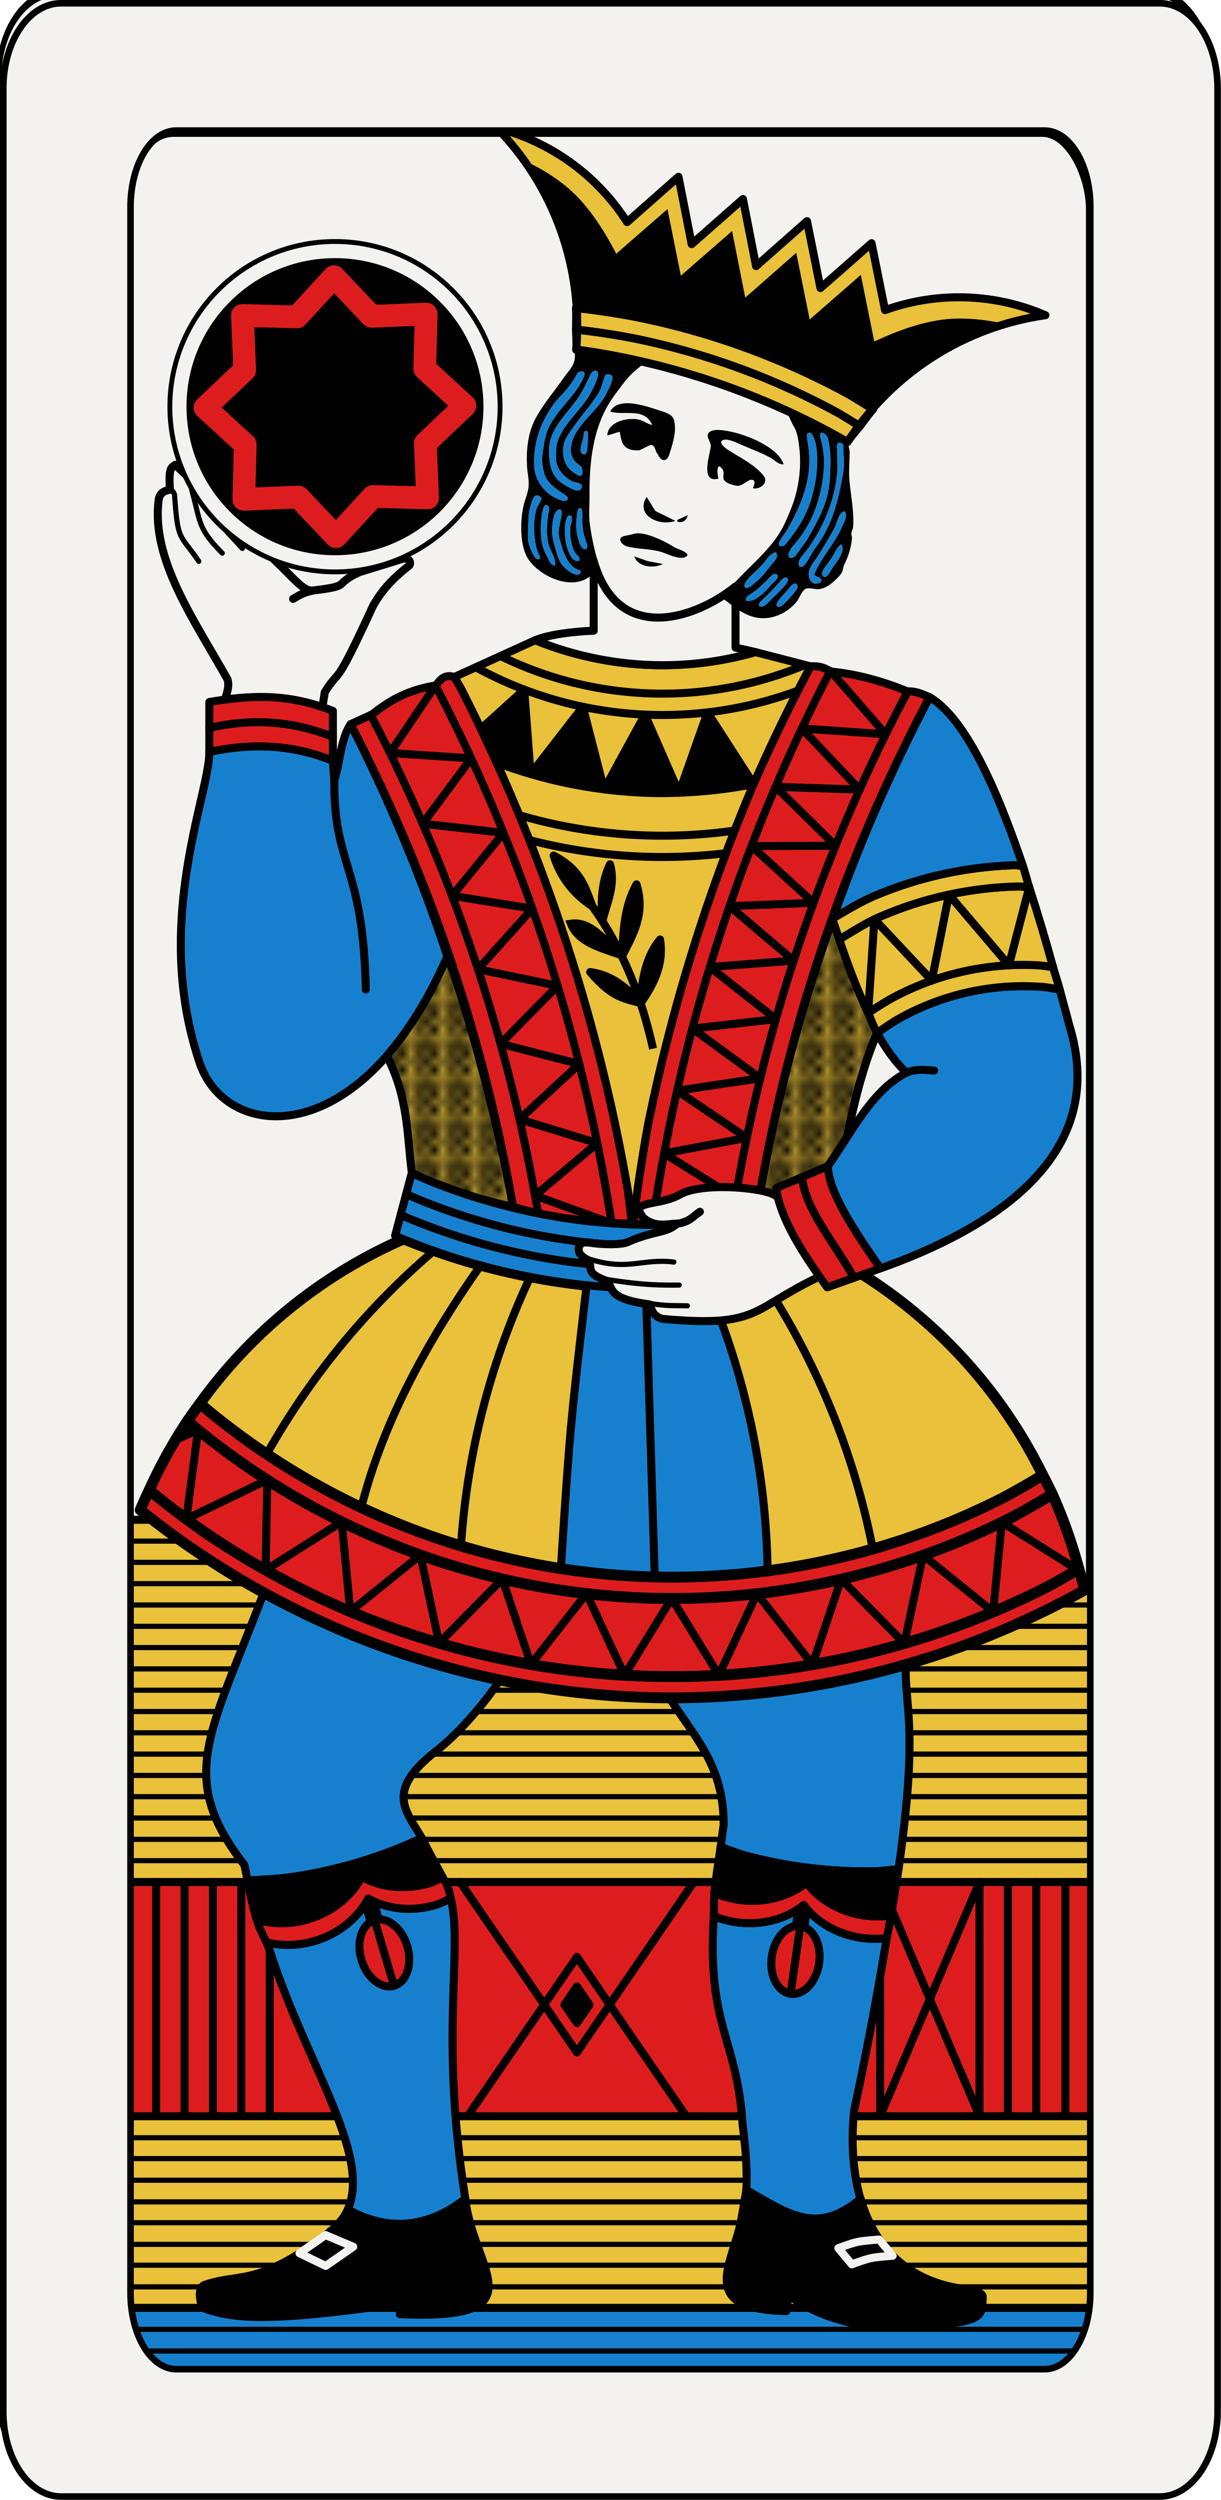 <?xml version="1.0" encoding="UTF-8" standalone="no"?>
<svg
   width="43.005mm"
   height="88.009mm"
   enable-background="new"
   version="1.1"
   viewBox="0 0 152.381 311.84"
   id="svg20076"
   sodipodi:docname="Mazzo.svg"
   inkscape:version="1.2.1 (9c6d41e410, 2022-07-14)"
   xmlns:inkscape="http://www.inkscape.org/namespaces/inkscape"
   xmlns:sodipodi="http://sodipodi.sourceforge.net/DTD/sodipodi-0.dtd"
   xmlns:xlink="http://www.w3.org/1999/xlink"
   xmlns="http://www.w3.org/2000/svg"
   xmlns:svg="http://www.w3.org/2000/svg"
   xmlns:rdf="http://www.w3.org/1999/02/22-rdf-syntax-ns#"
   xmlns:cc="http://creativecommons.org/ns#"
   xmlns:dc="http://purl.org/dc/elements/1.1/">
  <sodipodi:namedview
     id="namedview20078"
     pagecolor="#ffffff"
     bordercolor="#000000"
     borderopacity="0.25"
     inkscape:showpageshadow="2"
     inkscape:pageopacity="0.0"
     inkscape:pagecheckerboard="0"
     inkscape:deskcolor="#d1d1d1"
     inkscape:document-units="mm"
     showgrid="false"
     inkscape:zoom="8"
     inkscape:cx="81.25"
     inkscape:cy="148.1875"
     inkscape:window-width="2560"
     inkscape:window-height="1409"
     inkscape:window-x="0"
     inkscape:window-y="31"
     inkscape:window-maximized="1"
     inkscape:current-layer="svg20076" />
  <title
     id="title2">Bresciane</title>
  <defs
     id="defs191">
    <pattern
       id="j"
       width="3.543"
       height="4.725"
       patternTransform="translate(-52.264 805.51)"
       patternUnits="userSpaceOnUse">
      <path
         d="m0 0v0.539l0.482 0.643-0.482 0.645v1.074l0.482 0.643-0.482 0.643v0.539h0.406l-0.002-0.002 0.48-0.643 0.484 0.645h0.807l0.482-0.643 0.482 0.643h0.402v-0.537l-0.482-0.643 0.482-0.645v-1.076l-0.482-0.643 0.482-0.645v-0.537h-0.402l-0.482 0.643-0.482-0.643h-0.807l-0.482 0.645-0.482-0.643 0.002-0.002h-0.406zm1.772 0.537 0.482 0.645-0.482 0.643-0.482-0.643 0.482-0.645zm-0.885 1.182 0.482 0.643-0.484 0.645-0.482-0.643 0.484-0.645zm1.772 0 0.482 0.645-0.482 0.643-0.484-0.643 0.484-0.645zm-0.887 1.182 0.482 0.643-0.482 0.645-0.482-0.645 0.482-0.643z"
         color="#000000"
         color-rendering="auto"
         enable-background="accumulate"
         fill-rule="evenodd"
         image-rendering="auto"
         shape-rendering="auto"
         solid-color="#000000"
         style="block-progression:tb;isolation:auto;mix-blend-mode:normal;text-decoration-color:#000000;text-decoration-line:none;text-decoration-style:solid;text-indent:0;text-transform:none;white-space:normal"
         id="path25" />
    </pattern>
    <pattern
       id="w"
       xlink:href="#j"
       patternTransform="translate(-52.264 805.51)" />
  </defs>
  <g
     id="g18244"
     style="display:inline"
     transform="translate(-1916.9,-7.066)">
    <g
       transform="matrix(0.97,0,0,0.996,951,-1740.4)"
       enable-background="new"
       fill="#f4f2ef"
       id="g17922">
      <g
         transform="matrix(0.7,0,0,1,298.31,-0.792)"
         fill="#f4f2ef"
         id="g17920">
        <rect
           x="996.13"
           y="1754.4"
           width="223.23"
           height="311.81"
           rx="10.63"
           ry="10.63"
           fill="#f4f2ef"
           stroke="#000000"
           stroke-width="0.997"
           id="rect17918" />
      </g>
    </g>
    <rect
       transform="matrix(0.537,0,0,0.895,1397.9,-1546.5)"
       x="996.13"
       y="1754.4"
       width="223.23"
       height="311.81"
       rx="10.63"
       ry="10.63"
       enable-background="new"
       fill="none"
       stroke="#000000"
       stroke-width="0.997"
       id="rect17924" />
    <g
       transform="translate(1916.9,-733.49)"
       id="g18242">
      <g
         id="g18234">
        <g
           stroke="#000000"
           id="g18030">
          <path
             d="M 138.19,1028.4 H 14.17 v 9.744 h 124.02 z"
             fill="#1780ce"
             fill-rule="evenodd"
             stroke-linecap="round"
             stroke-linejoin="round"
             stroke-width="0.999"
             id="path17926" />
          <path
             d="m 14.174,1004.5 v 23.918 h 124.02 V 1004.5 Z"
             fill="#e9c13a"
             fill-rule="evenodd"
             stroke-linecap="round"
             stroke-linejoin="round"
             stroke-width="0.999"
             id="path17928" />
          <path
             d="M 138.19,975.29 H 14.17 v 29.232 h 124.02 z"
             fill="#dd1d1d"
             fill-rule="evenodd"
             stroke-linecap="round"
             stroke-linejoin="round"
             stroke-width="0.999"
             id="path17930" />
          <path
             d="m 14.174,930.12 v 45.178 h 124.02 V 938.98 l -118.7,-8.859 z"
             fill="#e9c13a"
             fill-rule="evenodd"
             stroke-linecap="round"
             stroke-linejoin="round"
             stroke-width="0.999"
             id="path17932" />
          <path
             d="m 14.173,932.78 8.469,9e-4"
             fill="none"
             stroke-width="0.645"
             id="path17934" />
          <path
             d="m 14.173,935.43 12.4,8e-5"
             fill="none"
             stroke-width="0.645"
             id="path17936" />
          <path
             d="m 14.173,938.09 16.755,10e-4"
             fill="none"
             stroke-width="0.645"
             id="path17938" />
          <path
             d="M 14.173,940.75 H 32.087"
             fill="none"
             stroke-width="0.645"
             id="path17940" />
          <path
             d="m 131.86,940.75 6.327,-6.2e-4"
             fill="none"
             stroke-width="0.645"
             id="path17942" />
          <path
             d="m 126.25,943.41 11.937,-2.5e-4"
             fill="none"
             stroke-width="0.645"
             id="path17944" />
          <path
             d="m 119.58,946.06 18.607,-7.2e-4"
             fill="none"
             stroke-width="0.645"
             id="path17946" />
          <path
             d="m 113.03,948.72 25.158,-2.9e-4"
             fill="none"
             stroke-width="0.645"
             id="path17948" />
          <path
             d="M 14.173,948.72 H 28.851"
             fill="none"
             stroke-width="0.645"
             id="path17950" />
          <path
             d="m 14.173,946.06 h 15.74"
             fill="none"
             stroke-width="0.645"
             id="path17952" />
          <path
             d="M 14.173,943.41 H 31.001"
             fill="none"
             stroke-width="0.645"
             id="path17954" />
          <path
             d="m 14.173,951.38 h 124.02"
             fill="none"
             stroke-linecap="round"
             stroke-linejoin="round"
             stroke-width="0.645"
             id="path17956" />
          <path
             d="m 14.173,954.04 h 124.02"
             fill="none"
             stroke-linecap="round"
             stroke-linejoin="round"
             stroke-width="0.645"
             id="path17958" />
          <path
             d="m 14.173,956.69 h 124.02"
             fill="none"
             stroke-linecap="round"
             stroke-linejoin="round"
             stroke-width="0.645"
             id="path17960" />
          <path
             d="m 14.173,959.35 h 124.02"
             fill="none"
             stroke-linecap="round"
             stroke-linejoin="round"
             stroke-width="0.645"
             id="path17962" />
          <path
             d="m 14.173,962.01 h 124.02"
             fill="none"
             stroke-linecap="round"
             stroke-linejoin="round"
             stroke-width="0.645"
             id="path17964" />
          <path
             d="m 14.173,964.66 h 124.02"
             fill="none"
             stroke-linecap="round"
             stroke-linejoin="round"
             stroke-width="0.645"
             id="path17966" />
          <path
             d="m 14.173,967.32 h 124.02"
             fill="none"
             stroke-linecap="round"
             stroke-linejoin="round"
             stroke-width="0.645"
             id="path17968" />
          <path
             d="m 14.173,969.98 h 124.02"
             fill="none"
             stroke-linecap="round"
             stroke-linejoin="round"
             stroke-width="0.645"
             id="path17970" />
          <path
             d="m 14.173,972.64 h 124.02"
             fill="none"
             stroke-linecap="round"
             stroke-linejoin="round"
             stroke-width="0.645"
             id="path17972" />
          <path
             d="m 14.173,975.29 h 124.02"
             fill="none"
             stroke-linecap="round"
             stroke-linejoin="round"
             stroke-width="0.645"
             id="path17974" />
          <path
             d="m 14.173,1004.5 h 124.02"
             fill="none"
             stroke-linecap="round"
             stroke-linejoin="round"
             stroke-width="0.645"
             id="path17976" />
          <path
             d="m 14.173,1007.2 h 124.02"
             fill="none"
             stroke-linecap="round"
             stroke-linejoin="round"
             stroke-width="0.645"
             id="path17978" />
          <path
             d="m 14.173,1009.8 h 124.02"
             fill="none"
             stroke-linecap="round"
             stroke-linejoin="round"
             stroke-width="0.645"
             id="path17980" />
          <path
             d="m 14.173,1012.5 h 124.02"
             fill="none"
             stroke-linecap="round"
             stroke-linejoin="round"
             stroke-width="0.645"
             id="path17982" />
          <path
             d="m 14.173,1015.2 h 124.02"
             fill="none"
             stroke-linecap="round"
             stroke-linejoin="round"
             stroke-width="0.645"
             id="path17984" />
          <path
             d="m 14.173,1017.8 h 124.02"
             fill="none"
             stroke-linecap="round"
             stroke-linejoin="round"
             stroke-width="0.645"
             id="path17986" />
          <path
             d="m 14.173,1020.5 h 124.02"
             fill="none"
             stroke-linecap="round"
             stroke-linejoin="round"
             stroke-width="0.645"
             id="path17988" />
          <path
             d="m 14.173,1023.1 h 124.02"
             fill="none"
             stroke-linecap="round"
             stroke-linejoin="round"
             stroke-width="0.645"
             id="path17990" />
          <path
             d="m 14.173,1025.8 h 124.02"
             fill="none"
             stroke-linecap="round"
             stroke-linejoin="round"
             stroke-width="0.645"
             id="path17992" />
          <path
             d="m 14.173,1028.4 h 124.02"
             fill="none"
             stroke-linecap="round"
             stroke-linejoin="round"
             stroke-width="0.645"
             id="path17994" />
          <path
             d="m 19.488,975.29 v 29.233"
             fill="none"
             stroke-linecap="round"
             stroke-linejoin="round"
             stroke-width="1px"
             id="path17996" />
          <path
             d="m 23.031,975.29 v 29.233"
             fill="none"
             stroke-linecap="round"
             stroke-linejoin="round"
             stroke-width="1px"
             id="path17998" />
          <path
             d="m 26.575,975.29 v 29.233"
             fill="none"
             stroke-linecap="round"
             stroke-linejoin="round"
             stroke-width="1px"
             id="path18000" />
          <path
             d="m 30.118,975.29 v 29.233"
             fill="none"
             stroke-linecap="round"
             stroke-linejoin="round"
             stroke-width="1px"
             id="path18002" />
          <path
             d="m 33.661,975.29 v 29.233"
             fill="none"
             stroke-linecap="round"
             stroke-linejoin="round"
             stroke-width="1px"
             id="path18004" />
          <path
             d="m 109.84,975.29 v 29.233"
             fill="none"
             stroke-linecap="round"
             stroke-linejoin="round"
             stroke-width="1px"
             id="path18006" />
          <path
             d="m 122.24,975.29 v 29.233"
             fill="none"
             stroke-linecap="round"
             stroke-linejoin="round"
             stroke-width="1px"
             id="path18008" />
          <path
             d="m 125.79,975.29 v 29.233"
             fill="none"
             stroke-linecap="round"
             stroke-linejoin="round"
             stroke-width="1px"
             id="path18010" />
          <path
             d="m 129.33,975.29 v 29.233"
             fill="none"
             stroke-linecap="round"
             stroke-linejoin="round"
             stroke-width="1px"
             id="path18012" />
          <path
             d="m 132.96,975.29 v 29.233"
             fill="none"
             stroke-linecap="round"
             stroke-linejoin="round"
             stroke-width="1px"
             id="path18014" />
          <path
             d="m 122.24,975.29 -12.402,29.233"
             fill="none"
             stroke-width="1px"
             id="path18016" />
          <path
             d="M 122.24,1004.5 109.838,975.267"
             fill="none"
             stroke-width="1px"
             id="path18018" />
          <path
             d="M 85.626,1004.5 72,984.647 58.374,1004.5"
             fill="none"
             stroke-linecap="round"
             stroke-linejoin="round"
             stroke-width="1px"
             id="path18020" />
          <path
             d="M 86.592,975.29 72,996.55 57.408,975.29"
             fill="none"
             stroke-linecap="round"
             stroke-linejoin="round"
             stroke-width="1px"
             id="path18022" />
          <path
             d="m 73.567,990.61 -1.567,-2.284 -1.567,2.284 1.567,2.284 1.567,-2.284"
             fill-rule="evenodd"
             stroke-linecap="round"
             stroke-linejoin="round"
             stroke-width="1px"
             id="path18024" />
          <path
             d="m 14.174,1031.1 h 124.02"
             fill="none"
             stroke-linecap="round"
             stroke-linejoin="round"
             stroke-width="0.645"
             id="path18026" />
          <path
             d="m 14.174,1033.8 h 124.02"
             fill="none"
             stroke-linecap="round"
             stroke-linejoin="round"
             stroke-width="0.645"
             id="path18028" />
        </g>
        <path
           d="m 24.949,915.62 a 91.095,91.095 0 0 0 0.254,0.236 91.095,91.095 0 0 0 7.25,5.51 91.095,91.095 0 0 0 7.762,4.76 91.095,91.095 0 0 0 8.199,3.961 91.095,91.095 0 0 0 8.555,3.123 91.095,91.095 0 0 0 8.822,2.252 91.095,91.095 0 0 0 9.004,1.361 91.095,91.095 0 0 0 9.094,0.455 91.095,91.095 0 0 0 6.443,-0.229 91.095,91.095 0 0 0 9.039,-1.098 91.095,91.095 0 0 0 8.885,-1.994 91.095,91.095 0 0 0 8.641,-2.871 91.095,91.095 0 0 0 8.312,-3.719 91.095,91.095 0 0 0 4.922,-2.824 61.863,61.863 0 0 0 -25.1,-26.578 83.122,83.122 0 0 1 -23.205,3.352 83.122,83.122 0 0 1 -31.445,-6.225 61.863,61.863 0 0 0 -25.432,20.527 z"
           fill="#e9c13a"
           stroke="#000000"
           stroke-linecap="round"
           stroke-linejoin="round"
           stroke-width="1.353"
           id="path18032" />
        <path
           d="M 33.313,921.89 A 93.752,93.752 0 0 1 54.291,896.441"
           fill="none"
           stroke="#000000"
           stroke-linecap="round"
           stroke-linejoin="round"
           stroke-width="0.999"
           id="path18034" />
        <path
           d="m 45.103,928.51 c 2.821,-10.921 8.386,-20.892 14.874,-30.12"
           fill="none"
           stroke="#000000"
           stroke-linecap="round"
           stroke-linejoin="round"
           stroke-width="0.999"
           id="path18036" />
        <path
           d="m 57.532,933.37 a 93.752,93.752 0 0 1 8.683,-33.631"
           fill="none"
           stroke="#000000"
           stroke-linecap="round"
           stroke-linejoin="round"
           stroke-width="0.999"
           id="path18038" />
        <path
           d="m 73.213,900.9 c 0,0 -1.425,11.775 -1.961,17.681 -0.535,5.884 -1.254,17.681 -1.254,17.681 10.098,2.988 18.521,2.279 25.798,0.124 -0.186,-12.173 -2.741,-24.194 -7.511,-35.364 z"
           fill="#1780ce"
           fill-rule="evenodd"
           stroke="#000000"
           stroke-width="1px"
           id="path18040" />
        <g
           fill-rule="evenodd"
           stroke="#000000"
           stroke-linecap="round"
           stroke-linejoin="round"
           stroke-width="0.999"
           id="g18046">
          <path
             d="m 103.97,855.08 c -0.005,0.003 -0.009,0.007 -0.014,0.01 -4.349,12.07 -7.563,24.519 -9.6,37.186 3.75,-0.564 6.734,-1.99 9.551,-3.603 -0.356,-0.967 -0.566,-1.859 -0.586,-2.658 0.829,-1.18 1.612,-2.414 2.398,-3.633 0.898,-4.523 2.018,-8.92 3.736,-12.975 z"
             fill="#e9c13a"
             id="path18042" />
          <path
             d="m 103.97,855.08 c -0.005,0.003 -0.009,0.007 -0.014,0.01 -4.349,12.07 -7.563,24.519 -9.6,37.186 3.75,-0.564 6.734,-1.99 9.551,-3.603 -0.356,-0.967 -0.566,-1.859 -0.586,-2.658 0.829,-1.18 1.612,-2.414 2.398,-3.633 0.898,-4.523 2.018,-8.92 3.736,-12.975 z"
             fill="url(#j)"
             id="path18044" />
        </g>
        <path
           d="m 66.791,820.41 -10.096,4.59 a 220.43,220.43 0 0 1 0.885,1.543 220.43,220.43 0 0 1 9,20.111 220.43,220.43 0 0 1 6.949,20.908 220.43,220.43 0 0 1 4.824,21.5 220.43,220.43 0 0 1 0.502,4.127 75.15,75.15 0 0 0 0.156,0.008 221.31,221.31 0 0 1 1.869,-12.365 221.31,221.31 0 0 1 5.473,-21.434 221.31,221.31 0 0 1 7.586,-20.781 221.31,221.31 0 0 1 7.219,-14.947 l -6.873,-1.777 a 42.374,42.374 0 0 1 -11.611,1.637 42.374,42.374 0 0 1 -15.883,-3.119 z"
           fill="#e9c13a"
           fill-rule="evenodd"
           stroke="#000000"
           stroke-linecap="round"
           stroke-linejoin="round"
           stroke-width="1px"
           id="path18048" />
        <path
           d="m 99.583,826.7 c -0.055,0.021 0.055,-0.021 0,0 -5.411,2.009 -11.136,3.038 -16.909,3.038 -8.141,0 -16.151,-2.046 -23.294,-5.95"
           fill="none"
           stroke="#000000"
           stroke-linecap="round"
           stroke-linejoin="round"
           stroke-width="0.999"
           id="path18050" />
        <path
           d="m 89.397,788.29 c 5.569,1.891 11.286,4.45 16.37,7.406 5.545,-8.606 14.554,-14.38 24.703,-15.826 -3.402,-1.476 -7.082,-2.236 -10.802,-2.236 -3.14,0 -6.257,0.542 -9.216,1.601 l -1.68,-8.352 -6.379,5.605 -1.677,-8.353 -6.359,5.613 -1.635,-8.372 -6.402,5.631 -1.645,-8.408 -6.413,5.658 c -1.694,-2.647 -3.831,-4.98 -6.317,-6.899 -2.945,-2.273 -6.323,-3.92 -9.917,-4.83 7.151,7.346 10.755,17.421 9.886,27.622 5.831,0.766 11.92,2.233 17.484,4.139"
           fill="#e9c13a"
           stroke="#000000"
           stroke-linecap="round"
           stroke-linejoin="round"
           stroke-width="0.999"
           id="path18052" />
        <path
           d="m 107.3,793.72 a 91.095,91.095 0 0 0 -2.666,-1.635 91.095,91.095 0 0 0 -8.199,-3.961 91.095,91.095 0 0 0 -8.553,-3.123 91.095,91.095 0 0 0 -8.822,-2.252 91.095,91.095 0 0 0 -7.172,-1.084 c 0.01,0.84 0.088,1.674 0.018,2.519 5.83,0.754 11.92,2.207 17.49,4.1 5.57,1.893 11.285,4.451 16.367,7.406 0.456,-0.707 1.021,-1.317 1.537,-1.971 z"
           fill="none"
           stroke="#000000"
           stroke-linecap="round"
           stroke-linejoin="round"
           stroke-width="0.999"
           id="path18054" />
        <path
           d="m 71.875,778.98 c 0.058,0.891 0.006,1.792 0.018,2.688 a 91.095,91.095 0 0 1 7.172,1.084 91.095,91.095 0 0 1 8.822,2.252 91.095,91.095 0 0 1 8.553,3.123 91.095,91.095 0 0 1 8.199,3.961 91.095,91.095 0 0 1 2.666,1.635 c 0.551,-0.699 1.056,-1.44 1.641,-2.107 a 93.752,93.752 0 0 0 -3.031,-1.859 93.752,93.752 0 0 0 -8.439,-4.076 93.752,93.752 0 0 0 -8.803,-3.215 93.752,93.752 0 0 0 -9.08,-2.318 93.752,93.752 0 0 0 -7.717,-1.166 z"
           fill="none"
           stroke="#000000"
           stroke-linecap="round"
           stroke-linejoin="round"
           stroke-width="0.999"
           id="path18056" />
        <path
           d="m 65.307,760.55 c 3.91,5.399 6.135,11.793 6.568,18.43 2.587,0.281 5.162,0.67 7.717,1.166 3.063,0.621 6.094,1.395 9.08,2.318 2.986,0.924 5.924,1.997 8.803,3.215 2.879,1.217 5.696,2.578 8.44,4.076 1.022,0.601 2.033,1.22 3.031,1.859 4.391,-5.013 10.058,-8.739 16.461,-10.641 -1.909,-0.475 -3.763,-0.686 -5.738,-0.686 -3.635,0 -7.365,1.381 -10.56,2.86 l -1.68,-8.309 -6.383,5.572 -1.674,-8.32 -6.365,5.588 -1.643,-8.309 -6.396,5.578 -1.666,-8.309 -6.394,5.564 c -1.633,-3.12 -3.749,-6.487 -6.631,-8.702 -1.566,-1.204 -3.166,-2.167 -4.969,-2.953 z"
           id="path18058" />
        <path
           d="m 49.309,894.68 a 83.122,83.122 0 0 0 0.148,0.072 83.122,83.122 0 0 0 7.805,2.85 83.122,83.122 0 0 0 8.051,2.055 83.122,83.122 0 0 0 8.215,1.242 83.122,83.122 0 0 0 8.299,0.416 83.122,83.122 0 0 0 5.879,-0.209 83.122,83.122 0 0 0 8.248,-1.002 83.122,83.122 0 0 0 8.107,-1.818 83.122,83.122 0 0 0 2.535,-0.842 l -1.109,-2.43 a 80.465,80.465 0 0 1 -2.137,0.711 80.465,80.465 0 0 1 -7.848,1.76 80.465,80.465 0 0 1 -7.984,0.971 80.465,80.465 0 0 1 -5.691,0.201 80.465,80.465 0 0 1 -8.033,-0.402 80.465,80.465 0 0 1 -7.953,-1.201 80.465,80.465 0 0 1 -7.793,-1.99 80.465,80.465 0 0 1 -7.557,-2.758 80.465,80.465 0 0 1 -0.486,-0.234 l -0.695,2.609 z"
           fill="#1780ce"
           fill-rule="evenodd"
           stroke="#000000"
           stroke-linecap="round"
           stroke-linejoin="round"
           stroke-width="1px"
           id="path18060" />
        <path
           d="m 80.592,900.97 1.12,36.277"
           fill="none"
           stroke="#000000"
           stroke-width="1px"
           id="path18062" />
        <path
           d="m 50.004,892.07 a 80.465,80.465 0 0 0 0.486,0.234 80.465,80.465 0 0 0 7.557,2.758 80.465,80.465 0 0 0 7.793,1.99 80.465,80.465 0 0 0 7.953,1.201 80.465,80.465 0 0 0 8.033,0.402 80.465,80.465 0 0 0 5.691,-0.201 80.465,80.465 0 0 0 7.984,-0.971 80.465,80.465 0 0 0 7.848,-1.76 80.465,80.465 0 0 0 2.137,-0.711 l -1.109,-2.43 a 77.807,77.807 0 0 1 -1.738,0.578 77.807,77.807 0 0 1 -7.588,1.705 77.807,77.807 0 0 1 -7.721,0.936 77.807,77.807 0 0 1 -5.504,0.195 77.807,77.807 0 0 1 -7.768,-0.389 77.807,77.807 0 0 1 -7.691,-1.162 77.807,77.807 0 0 1 -7.535,-1.924 77.807,77.807 0 0 1 -7.307,-2.666 77.807,77.807 0 0 1 -0.826,-0.398 z"
           fill="#1780ce"
           fill-rule="evenodd"
           stroke="#000000"
           stroke-linecap="round"
           stroke-linejoin="round"
           stroke-width="1px"
           id="path18064" />
        <path
           d="m 50.699,889.46 a 77.807,77.807 0 0 0 0.826,0.398 77.807,77.807 0 0 0 7.307,2.666 77.807,77.807 0 0 0 7.535,1.924 77.807,77.807 0 0 0 7.691,1.162 77.807,77.807 0 0 0 7.768,0.389 77.807,77.807 0 0 0 5.504,-0.195 77.807,77.807 0 0 0 7.721,-0.936 77.807,77.807 0 0 0 7.588,-1.705 77.807,77.807 0 0 0 1.738,-0.578 l -1.109,-2.428 a 75.15,75.15 0 0 1 -1.34,0.445 75.15,75.15 0 0 1 -7.33,1.647 75.15,75.15 0 0 1 -7.457,0.904 75.15,75.15 0 0 1 -5.314,0.189 75.15,75.15 0 0 1 -7.504,-0.377 75.15,75.15 0 0 1 -7.428,-1.121 75.15,75.15 0 0 1 -7.277,-1.859 75.15,75.15 0 0 1 -7.057,-2.576 75.15,75.15 0 0 1 -1.166,-0.562 z"
           fill="#1780ce"
           fill-rule="evenodd"
           stroke="#000000"
           stroke-linecap="round"
           stroke-linejoin="round"
           stroke-width="1px"
           id="path18066" />
        <path
           d="m 35.771,931.26 c -8.191,24.342 -14.944,29.457 -5.277,41.906 0.15,0.648 0.271,1.296 0.395,1.943 1.973,-0.093 3.948,-0.185 5.912,-0.484 2.632,-0.402 5.246,-0.987 7.816,-1.752 2.579,-0.768 5.095,-1.711 7.525,-2.816 0.168,-0.077 0.319,-0.184 0.486,-0.262 -1.994,-3.45 -4.616,-5.835 1.844,-10.87 4.295,-3.348 9.396,-10.075 11.092,-14.507 z"
           fill="#1780ce"
           fill-rule="evenodd"
           stroke="#000000"
           stroke-linecap="round"
           stroke-linejoin="round"
           stroke-width="0.999"
           id="path18068" />
        <path
           d="m 106.51,942.49 v 0.002 l -26.258,3.115 c 3.25,9.679 10.078,12.352 10.062,22.562 -0.174,1.054 -0.235,1.799 -0.377,2.764 1.034,0.342 2.029,0.779 3.084,1.062 2.571,0.69 5.2,1.205 7.861,1.537 2.67,0.333 5.354,0.479 8.023,0.443 1.086,-0.015 2.151,-0.191 3.231,-0.266 2.579,-18.041 0.693,-20.047 0.914,-25.83 l -6.541,-5.391 z"
           fill="#1780ce"
           fill-rule="evenodd"
           stroke="#000000"
           stroke-linecap="round"
           stroke-linejoin="round"
           stroke-width="0.999"
           id="path18070" />
        <path
           d="m 18.621,926.41 a 61.863,61.863 0 0 0 -1.123,2.482 106.15,106.15 0 0 0 66.391,23.445 106.15,106.15 0 0 0 51.455,-13.443 61.863,61.863 0 0 0 -0.707,-2.656 103.5,103.5 0 0 1 -3.803,2.182 103.5,103.5 0 0 1 -9.443,4.227 103.5,103.5 0 0 1 -9.816,3.262 103.5,103.5 0 0 1 -10.094,2.266 103.5,103.5 0 0 1 -10.271,1.248 103.5,103.5 0 0 1 -7.32,0.258 103.5,103.5 0 0 1 -10.332,-0.516 103.5,103.5 0 0 1 -10.23,-1.547 103.5,103.5 0 0 1 -10.023,-2.559 103.5,103.5 0 0 1 -9.717,-3.549 103.5,103.5 0 0 1 -9.316,-4.5 103.5,103.5 0 0 1 -8.82,-5.406 103.5,103.5 0 0 1 -6.828,-5.193 z"
           fill="#dd1d1d"
           stroke="#000000"
           stroke-linecap="round"
           stroke-linejoin="round"
           stroke-width="1.353"
           id="path18072" />
        <path
           d="m 23.393,917.79 a 61.863,61.863 0 0 0 -4.771,8.613 103.5,103.5 0 0 0 6.828,5.193 103.5,103.5 0 0 0 8.82,5.406 103.5,103.5 0 0 0 9.316,4.5 103.5,103.5 0 0 0 9.717,3.549 103.5,103.5 0 0 0 10.023,2.559 103.5,103.5 0 0 0 10.23,1.547 103.5,103.5 0 0 0 10.332,0.516 103.5,103.5 0 0 0 7.32,-0.258 103.5,103.5 0 0 0 10.271,-1.248 103.5,103.5 0 0 0 10.094,-2.266 103.5,103.5 0 0 0 9.816,-3.262 103.5,103.5 0 0 0 9.443,-4.227 103.5,103.5 0 0 0 3.803,-2.182 61.863,61.863 0 0 0 -3.312,-9.318 93.752,93.752 0 0 1 -4.91,2.816 93.752,93.752 0 0 1 -8.553,3.828 93.752,93.752 0 0 1 -8.895,2.955 93.752,93.752 0 0 1 -9.143,2.053 93.752,93.752 0 0 1 -9.305,1.129 93.752,93.752 0 0 1 -6.631,0.234 93.752,93.752 0 0 1 -9.359,-0.467 93.752,93.752 0 0 1 -9.266,-1.4 93.752,93.752 0 0 1 -9.08,-2.32 93.752,93.752 0 0 1 -8.805,-3.213 93.752,93.752 0 0 1 -8.438,-4.076 93.752,93.752 0 0 1 -7.99,-4.898 93.752,93.752 0 0 1 -7.459,-5.67 93.752,93.752 0 0 1 -0.1,-0.094 z"
           fill="#dd1d1d"
           stroke="#000000"
           stroke-linecap="round"
           stroke-linejoin="round"
           stroke-width="1.353"
           id="path18074" />
        <path
           d="m 24.949,915.62 a 61.863,61.863 0 0 0 -1.557,2.176 93.752,93.752 0 0 0 0.1,0.094 93.752,93.752 0 0 0 7.459,5.67 93.752,93.752 0 0 0 7.99,4.898 93.752,93.752 0 0 0 8.438,4.076 93.752,93.752 0 0 0 8.805,3.213 93.752,93.752 0 0 0 9.08,2.32 93.752,93.752 0 0 0 9.266,1.4 93.752,93.752 0 0 0 9.359,0.467 93.752,93.752 0 0 0 6.631,-0.234 93.752,93.752 0 0 0 9.305,-1.129 93.752,93.752 0 0 0 9.143,-2.053 93.752,93.752 0 0 0 8.895,-2.955 93.752,93.752 0 0 0 8.553,-3.828 93.752,93.752 0 0 0 4.91,-2.816 61.863,61.863 0 0 0 -1.193,-2.375 91.095,91.095 0 0 1 -4.922,2.824 91.095,91.095 0 0 1 -8.312,3.719 91.095,91.095 0 0 1 -8.641,2.871 91.095,91.095 0 0 1 -8.885,1.994 91.095,91.095 0 0 1 -9.039,1.098 91.095,91.095 0 0 1 -6.443,0.229 91.095,91.095 0 0 1 -9.094,-0.455 91.095,91.095 0 0 1 -9.004,-1.361 91.095,91.095 0 0 1 -8.822,-2.252 91.095,91.095 0 0 1 -8.555,-3.123 91.095,91.095 0 0 1 -8.199,-3.961 91.095,91.095 0 0 1 -7.762,-4.76 91.095,91.095 0 0 1 -7.25,-5.51 91.095,91.095 0 0 1 -0.254,-0.236 z"
           fill="#dd1d1d"
           stroke="#000000"
           stroke-linecap="round"
           stroke-linejoin="round"
           stroke-width="1.353"
           id="path18076" />
        <path
           d="m 90.945,846.93 a 66.292,66.292 0 0 1 -8.272,0.518 66.292,66.292 0 0 1 -16.759,-2.153"
           fill="none"
           stroke="#000000"
           stroke-linecap="round"
           stroke-linejoin="round"
           stroke-width="0.999"
           id="path18078" />
        <path
           d="m 91.964,844.11 a 63.634,63.634 0 0 1 -9.29,0.682 63.634,63.634 0 0 1 -18.132,-2.638"
           fill="none"
           stroke="#000000"
           stroke-linecap="round"
           stroke-linejoin="round"
           stroke-width="0.999"
           id="path18080" />
        <path
           d="m 101.16,823.67 c -2.592,4.89 -5,9.876 -7.219,14.947 -2.873,6.796 -5.405,13.732 -7.586,20.781 -2.18,7.049 -4.007,14.202 -5.473,21.434 -0.739,4.103 -1.363,8.227 -1.869,12.365 0.937,0.065 1.875,0.111 2.814,0.141 1.773,-4.4e-4 3.546,-0.064 5.314,-0.189 2.42,-0.175 4.829,-0.467 7.221,-0.875 3.567,-22.641 10.883,-44.528 21.646,-64.764 -0.851,-0.327 -1.602,-0.779 -2.766,-0.715 -3.328,-1.379 -6.524,-2.187 -9.602,-2.483 -0.878,-0.615 -1.687,-0.687 -2.482,-0.642 z"
           fill="#dd1d1d"
           fill-rule="evenodd"
           stroke="#000000"
           stroke-linecap="round"
           stroke-linejoin="round"
           stroke-width="1px"
           id="path18082" />
        <path
           d="m 78.855,893.19 c -0.154,-1.377 -0.322,-2.753 -0.502,-4.127 -1.249,-7.243 -2.859,-14.418 -4.824,-21.5 -1.966,-7.081 -4.286,-14.059 -6.949,-20.908 -2.663,-6.85 -5.667,-13.562 -9,-20.111 -0.293,-0.516 -0.588,-1.03 -0.885,-1.543 -1.116,-0.372 -1.741,0.24 -2.275,1.034 -3.841,0.645 -5.92,2.017 -8.011,3.641 l -2.657,1.208 c 9.83,18.907 16.671,39.223 20.279,60.225 0.95,0.263 1.904,0.507 2.863,0.732 2.456,0.497 4.935,0.871 7.428,1.121 1.508,0.122 3.02,0.198 4.533,0.229 z"
           fill="#dd1d1d"
           fill-rule="evenodd"
           stroke="#000000"
           stroke-linecap="round"
           stroke-linejoin="round"
           stroke-width="1px"
           id="path18084" />
        <path
           d="m 28.106,827.81 c 0.177,-0.816 0.55,-1.583 0.293,-2.508 -4.146,-7.416 -9.561,-14.946 -8.6,-22.395 0.142,-1.026 0.967,-1.186 1.414,-1.26 -0.198,-2.856 0.194,-2.747 0.667,-3.123 l 13.197,12.664 c 2.137,2.151 3.007,3.137 3.983,3.02 5.039,-0.605 2.344,-0.693 5.763,-2.277 l 5.536,-1.706 c 0,0 0.501,-0.016 0.684,0.194 0.124,0.143 0.209,0.449 0.044,0.663 -2.356,1.824 -3.573,3.375 -4.495,4.966 -5.053,10.985 -3.992,7.538 -6.062,10.844 l -0.285,1.855 c -4.047,0.933 -8.094,0.461 -12.141,-0.937"
           fill="#f4f2ef"
           fill-rule="evenodd"
           stroke="#000000"
           stroke-linecap="round"
           stroke-linejoin="round"
           stroke-width="0.999"
           id="path18086" />
        <path
           d="m 46.268,829.73 a 208.91,208.91 0 0 1 20.883,62.136"
           fill="none"
           stroke="#000000"
           stroke-linecap="round"
           stroke-linejoin="round"
           stroke-width="0.999"
           id="path18088" />
        <path
           d="m 54.344,826.06 a 217.77,217.77 0 0 1 21.969,66.973"
           fill="none"
           stroke="#000000"
           stroke-linecap="round"
           stroke-linejoin="round"
           stroke-width="0.999"
           id="path18090" />
        <path
           d="m 81.409,893.29 a 218.65,218.65 0 0 1 22.202,-69.028"
           fill="none"
           stroke="#000000"
           stroke-linecap="round"
           stroke-linejoin="round"
           stroke-width="0.999"
           id="path18092" />
        <path
           d="m 91.372,892.57 a 208.91,208.91 0 0 1 21.919,-65.781"
           fill="none"
           stroke="#000000"
           stroke-linecap="round"
           stroke-linejoin="round"
           stroke-width="0.999"
           id="path18094" />
        <path
           d="m 103.72,824.32 6.821,7.825 -10.47,-0.729 7.214,7.624 -10.49,-0.346 7.487,7.356 -10.496,0.037 7.751,7.077 -10.487,0.42 8.004,6.79 -10.465,0.802 8.246,6.493 -10.429,1.183 8.478,6.188 -10.379,1.563 8.698,5.874 -10.315,1.941 8.906,5.557 7.26e-4,-0.004"
           fill="none"
           stroke="#000000"
           stroke-linecap="round"
           stroke-linejoin="round"
           stroke-width="1px"
           id="path18096" />
        <path
           d="m 100.41,823.51 a 45.918,45.918 0 0 1 -17.733,3.562 45.918,45.918 0 0 1 -20.175,-4.67"
           fill="none"
           stroke="#000000"
           stroke-linecap="round"
           stroke-linejoin="round"
           stroke-width="0.999"
           id="path18098" />
        <path
           d="m 106.56,899.94 3.32,-1.186 c -1.677,-2.416 -3.296,-4.802 -4.506,-6.984 -0.605,-1.091 -1.107,-2.133 -1.463,-3.1 -0.356,-0.967 -0.566,-1.859 -0.586,-2.658 l -3.227,1.369 c 0.09,1.012 0.397,2.041 0.842,3.08 0.444,1.039 1.026,2.09 1.668,3.144 1.285,2.109 2.81,4.236 3.951,6.334 z"
           fill="#dd1d1d"
           fill-rule="evenodd"
           stroke="#000000"
           stroke-linecap="round"
           stroke-linejoin="round"
           stroke-width="0.999"
           id="path18100" />
        <path
           d="m 95.153,900.12 a 93.752,93.752 0 0 1 13.769,33.627"
           fill="none"
           stroke="#000000"
           stroke-linecap="round"
           stroke-linejoin="round"
           stroke-width="0.999"
           id="path18102" />
        <g
           stroke="#000000"
           stroke-linecap="round"
           stroke-linejoin="round"
           id="g18114">
          <path
             d="m 96.995,889.87 c -0.771,-1.122 -9.115,-1.949 -12.054,-0.366 -2.649,1.586 -6.553,0.635 -4.64,2.961 1.466,1.208 2.857,0.772 4.198,0.707 -1.287,1.238 -2.927,0.871 -6.141,2.304 -0.822,0.366 -2.846,0.289 -3.895,0.193 -0.563,-0.051 -1.181,-0.211 -1.676,-0.11 -0.423,0.043 -1.298,1.268 0.575,2.143 0.783,0.924 -0.591,1.573 2.386,2.63 0.864,0.918 -0.022,2.214 5.335,2.928 0.235,0.648 0.417,1.497 1.603,1.801 12.248,1.115 10.986,-1.222 19.589,-5.277 -0.795,-6.52 -0.854,-6.822 -5.281,-9.914 z"
             fill="#f4f2ef"
             fill-rule="evenodd"
             stroke-width="0.999"
             id="path18104" />
          <path
             d="m 73.605,897.62 c 4.815,1.504 6.515,-0.131 10.496,0.354"
             fill="none"
             stroke-width="0.645"
             id="path18106" />
          <path
             d="m 75.815,900.16 c 3.306,0.494 5.198,0.731 8.949,0.685"
             fill="none"
             stroke-width="0.645"
             id="path18108" />
          <path
             d="m 81.04,903.13 c 2.26,0.348 2.866,0.258 4.741,0.299"
             fill="none"
             stroke-width="0.645"
             id="path18110" />
          <path
             d="m 84.367,893.22 c 1.714,-0.234 2.071,-0.917 2.983,-1.525"
             fill="none"
             stroke-width="0.999"
             id="path18112" />
        </g>
        <path
           d="m 106.56,899.94 c -1.141,-2.098 -2.667,-4.225 -3.951,-6.334 -0.642,-1.054 -1.224,-2.105 -1.668,-3.144 -0.444,-1.039 -0.751,-2.068 -0.842,-3.08 l -3.227,1.371 c 0.458,3.72 3.272,8.121 6.365,12.373 z"
           fill="#dd1d1d"
           fill-rule="evenodd"
           stroke="#000000"
           stroke-linecap="round"
           stroke-linejoin="round"
           stroke-width="0.999"
           id="path18116" />
        <path
           d="m 125.49,863.64 c -1.543,0.108 -3.081,0.33 -4.604,0.664 -1.522,0.335 -3.011,0.779 -4.457,1.328 -1.446,0.549 -2.848,1.202 -4.195,1.953 -0.968,0.54 -1.87,1.187 -2.777,1.826 1.048,1.851 2.209,3.575 3.676,4.939 -4.335,2.212 -6.757,7.32 -9.811,11.668 0.02,0.799 0.23,1.691 0.586,2.658 0.356,0.967 0.858,2.009 1.463,3.1 1.209,2.182 2.828,4.568 4.506,6.984 l 0.781,-0.279 c 15.281,-5.583 27.51,-14.857 22.787,-30.053 -0.349,-1.405 -0.809,-2.976 -1.193,-4.451 -0.712,-0.103 -1.416,-0.267 -2.133,-0.322 -1.538,-0.118 -3.086,-0.123 -4.629,-0.016 z"
           fill="#1780ce"
           fill-rule="evenodd"
           stroke="#000000"
           stroke-linecap="round"
           stroke-linejoin="round"
           stroke-width="0.999"
           id="path18118" />
        <path
           d="m 131.42,861.18 c -0.651,-0.071 -1.297,-0.199 -1.951,-0.232 -1.528,-0.079 -3.061,-0.056 -4.59,0.07 -1.528,0.126 -3.052,0.354 -4.561,0.686 -1.508,0.331 -2.987,0.763 -4.428,1.289 -1.44,0.527 -2.843,1.147 -4.197,1.859 -1.161,0.61 -2.268,1.319 -3.353,2.059 0.385,0.821 0.685,1.729 1.119,2.496 0.907,-0.639 1.81,-1.286 2.777,-1.826 1.347,-0.751 2.75,-1.404 4.195,-1.953 1.446,-0.549 2.934,-0.994 4.457,-1.328 1.523,-0.335 3.061,-0.557 4.604,-0.664 1.543,-0.108 3.091,-0.102 4.629,0.016 0.717,0.055 1.421,0.219 2.133,0.322 -0.242,-0.928 -0.579,-1.862 -0.834,-2.793 z"
           fill="#e9c13a"
           fill-rule="evenodd"
           stroke="#000000"
           stroke-linecap="round"
           stroke-linejoin="round"
           stroke-width="0.999"
           id="path18120" />
        <path
           d="m 128.45,851.23 c -0.432,-0.003 -0.859,-0.11 -1.291,-0.102 -2.997,0.06 -5.988,0.414 -8.93,1.061 -2.938,0.646 -5.798,1.576 -8.541,2.775 -1.73,0.757 -3.318,1.8 -4.945,2.766 1.052,3.172 2.23,6.266 3.6,9.184 1.085,-0.74 2.192,-1.448 3.353,-2.059 1.355,-0.712 2.757,-1.333 4.197,-1.859 1.44,-0.526 2.92,-0.958 4.428,-1.289 1.508,-0.331 3.032,-0.56 4.561,-0.686 1.528,-0.126 3.062,-0.149 4.59,-0.07 0.654,0.034 1.3,0.161 1.951,0.232 -0.909,-3.319 -1.899,-6.64 -2.973,-9.953 z"
           fill="#e9c13a"
           fill-rule="evenodd"
           stroke="#000000"
           stroke-linecap="round"
           stroke-linejoin="round"
           stroke-width="0.999"
           id="path18122" />
        <path
           d="m 126.55,848.48 c -2.984,0.094 -5.96,0.464 -8.889,1.107 -2.931,0.644 -5.79,1.556 -8.541,2.723 -1.792,0.76 -3.451,1.796 -5.143,2.768 a 206.25,206.25 0 0 0 -0.07,0.188 c 0.271,0.812 0.565,1.636 0.838,2.459 1.627,-0.966 3.215,-2.009 4.945,-2.766 2.743,-1.199 5.603,-2.13 8.541,-2.775 2.942,-0.646 5.933,-1 8.93,-1.061 0.432,-0.009 0.859,0.098 1.291,0.102 -0.289,-0.891 -0.498,-1.791 -0.799,-2.678 -0.369,0.003 -0.735,-0.078 -1.103,-0.066 z"
           fill="#e9c13a"
           fill-rule="evenodd"
           stroke="#000000"
           stroke-linecap="round"
           stroke-linejoin="round"
           stroke-width="0.999"
           id="path18124" />
        <path
           d="m 116.01,827.51 a 206.25,206.25 0 0 0 -12.033,27.568 c 1.691,-0.971 3.35,-2.008 5.143,-2.768 2.751,-1.167 5.61,-2.079 8.541,-2.723 2.928,-0.643 5.905,-1.013 8.889,-1.107 0.368,-0.012 0.735,0.07 1.103,0.066 -3.303,-9.757 -7.19,-18.409 -11.643,-21.037 z"
           fill="#1780ce"
           fill-rule="evenodd"
           stroke="#000000"
           stroke-linecap="round"
           stroke-linejoin="round"
           stroke-width="0.999"
           id="path18126" />
        <path
           d="m 113.14,874.35 c 1.109,-0.485 2.281,-0.349 3.447,-0.265"
           fill="none"
           stroke="#000000"
           stroke-linecap="round"
           stroke-linejoin="round"
           stroke-width="1px"
           id="path18128" />
        <g
           transform="rotate(-12.391,141.05,1194.9)"
           fill="none"
           stroke="#e9c13a"
           stroke-linecap="round"
           stroke-linejoin="round"
           stroke-width="0.291"
           id="g18134">
          <path
             d="M 174.77,872.95"
             id="path18130" />
          <path
             d="M 209.83,872.96"
             id="path18132" />
        </g>
        <path
           d="m 65.418,826.57 -5.41,4.902 c 0.664,1.39 1.306,2.792 1.941,4.195 1.407,0.535 2.833,1.012 4.273,1.436 z m 0.805,10.533 v 0.01 l 0.006,-0.008 c -0.002,-5.8e-4 -0.004,-10e-4 -0.006,-0.002 z m 0.006,0.002 c 2.999,0.881 6.062,1.516 9.16,1.906 l -2.652,-10.301 z m 9.16,1.906 0.004,0.014 0.006,-0.012 c -0.003,-4.2e-4 -0.006,-0.002 -0.01,-0.002 z m 0.01,0.002 c 2.409,0.303 4.838,0.469 7.275,0.469 0.692,0 1.382,-0.028 2.072,-0.053 l -4.26,-9.74 -5.088,9.324 z m 9.348,0.416 0.006,0.016 0.006,-0.016 c -0.004,1.4e-4 -0.008,-1.4e-4 -0.012,0 z m 0.012,0 c 3.124,-0.112 6.235,-0.46 9.303,-1.07 l -5.766,-8.947 z"
           stroke="#000000"
           stroke-linecap="round"
           stroke-linejoin="round"
           stroke-width="0.999"
           id="path18136" />
        <path
           d="m 73.937,853.61 c 3.893,5.459 6.164,11.459 7.562,17.75"
           fill="none"
           stroke="#000000"
           stroke-width="0.999"
           id="path18138" />
        <path
           d="m 79.437,850.86 c 1.137,3.727 -0.466,6.304 -1.756,8.867 0.048,-5.111 0.89,-7.249 1.756,-8.867 z"
           fill-rule="evenodd"
           stroke="#000000"
           stroke-linecap="round"
           stroke-linejoin="round"
           stroke-width="1px"
           id="path18140" />
        <path
           d="m 79.954,865.69 c 0.117,-3.425 0.893,-6.103 2.421,-7.951 0.525,3.367 -1.025,5.882 -2.421,7.951 -1.697,-1.933 -3.608,-3.527 -6.298,-3.889 2.935,3.445 4.464,3.277 6.298,3.889 z"
           fill-rule="evenodd"
           stroke="#000000"
           stroke-linecap="round"
           stroke-linejoin="round"
           stroke-width="1px"
           id="path18142" />
        <path
           d="m 77.682,859.73 c -2.241,-1.726 -3.83,-4.332 -6.432,-3.961 0.903,2.277 3.512,2.975 6.432,3.961"
           fill-rule="evenodd"
           stroke="#000000"
           stroke-width="1px"
           id="path18144" />
        <path
           d="m 76.125,848.36 c 0.742,2.549 -0.383,4.769 -0.95,7.087 -0.192,-2.464 -0.099,-4.872 0.95,-7.087 z"
           fill="none"
           stroke="#000000"
           stroke-linecap="round"
           stroke-linejoin="round"
           stroke-width="1px"
           id="path18146" />
        <path
           d="m 73.937,853.61 c -0.863,-2.243 -1.386,-4.543 -4.844,-6.344 0.779,2.457 2.235,4.636 4.844,6.344"
           fill-rule="evenodd"
           stroke="#000000"
           stroke-linecap="round"
           stroke-linejoin="round"
           stroke-width="1px"
           id="path18148" />
        <path
           d="m 43.752,830.89 c -1.288,1.964 -1.295,4.79 -2.033,6.975 l -0.176,-2.41 c -1.2,-0.495 -2.423,-0.886 -3.666,-1.176 -1.243,-0.29 -2.507,-0.479 -3.793,-0.568 -1.286,-0.089 -2.591,-0.081 -3.918,0.025 -1.327,0.106 -2.674,0.309 -4.041,0.605 0,5.407 -7.09,21.268 -1.25,38.648 3.196,10.019 20.241,11.479 30.955,-13.141 a 206.25,206.25 0 0 0 -12.078,-28.959 z"
           fill="#1780ce"
           fill-rule="evenodd"
           stroke="#000000"
           stroke-linecap="round"
           stroke-linejoin="round"
           stroke-width="1px"
           id="path18150" />
        <path
           d="m 26.125,834.34 c 1.367,-0.296 2.714,-0.499 4.041,-0.605 1.327,-0.106 2.632,-0.115 3.918,-0.025 1.286,0.089 2.55,0.279 3.793,0.568 1.243,0.29 2.466,0.68 3.666,1.176 v -6.225 c -5.864,-2.339 -10.704,-1.897 -15.418,-1.115 v 3.236 z"
           fill="#dd1d1d"
           fill-rule="evenodd"
           stroke="#000000"
           stroke-linecap="round"
           stroke-linejoin="round"
           stroke-width="1px"
           id="path18152" />
        <path
           d="m 26.125,831.35 c 5.67,-1.308 10.748,-0.743 15.418,1.113"
           fill="none"
           stroke="#000000"
           stroke-linecap="round"
           stroke-linejoin="round"
           stroke-width="1px"
           id="path18154" />
        <path
           d="m 55.844,859.85 -0.014,-0.009 c -2.235,5.135 -4.745,9.12 -7.348,12.145 l -0.135,0.414 c 2.611,5.182 2.454,9.725 3.047,14.441 0.387,0.191 0.776,0.378 1.166,0.562 2.308,0.976 4.663,1.836 7.057,2.576 1.459,0.42 2.93,0.796 4.412,1.127 h 0.002 c -2.198,-12.397 -6.244,-26.312 -8.187,-31.257 z"
           fill="#e9c13a"
           fill-rule="evenodd"
           stroke="#e9c13a"
           stroke-linecap="round"
           stroke-linejoin="round"
           stroke-width="0.291"
           id="path18156" />
        <path
           d="m 55.844,859.85 -0.014,-0.009 c -2.235,5.135 -4.745,9.12 -7.348,12.145 l -0.135,0.414 c 2.611,5.182 2.454,9.725 3.047,14.441 0.387,0.191 0.776,0.378 1.166,0.562 2.308,0.976 4.663,1.836 7.057,2.576 1.459,0.42 2.93,0.796 4.412,1.127 h 0.002 c -2.198,-12.397 -6.244,-26.312 -8.187,-31.257 z"
           fill="url(#w)"
           fill-rule="evenodd"
           stroke="#000000"
           stroke-linecap="round"
           stroke-linejoin="round"
           stroke-width="0.999"
           id="path18158" />
        <path
           d="m 41.719,837.86 c -0.077,10.864 3.604,10.473 3.934,26.101"
           fill="none"
           stroke="#000000"
           stroke-linecap="round"
           stroke-linejoin="round"
           stroke-width="0.999"
           id="path18160" />
        <path
           d="m 108.34,866.91 0.785,-11.692 7.165,7.631 2.137,-10.707 c 0,0 7.487,8.806 7.487,8.806 l 2.534,-9.722"
           fill="none"
           stroke="#000000"
           stroke-linecap="round"
           stroke-linejoin="round"
           id="path18162" />
        <path
           d="m 134.46,936.34 -9.43,-5.918 -1.083,11.187 -8.743,-7.062 -2.345,10.991 -7.885,-8.008 -3.577,10.654 -6.925,-8.851 -4.763,10.18 -5.877,-9.581 -5.887,9.574 -4.751,-10.185 -6.936,8.843 -3.565,-10.659 -7.895,8 -2.332,-10.996 -8.751,7.051 -1.07,-11.187 -9.495,6.013 0.207,-11.237 -10.103,4.878 1.467,-11.122 -2.84,1.28"
           fill="none"
           stroke="#000000"
           stroke-linecap="round"
           stroke-linejoin="round"
           stroke-width="1px"
           id="path18164" />
        <path
           d="m 54.344,826.06 -5.669,8.421 10.13,0.667 -6.054,8.149 10.088,1.137 -6.426,7.859 10.024,1.605 -6.785,7.551 9.938,2.069 -7.128,7.228 9.832,2.529 -7.457,6.889 9.704,2.983 -7.769,6.535 9.529,3.451"
           fill="none"
           stroke="#000000"
           stroke-linecap="round"
           stroke-linejoin="round"
           stroke-width="0.999"
           id="path18166" />
        <path
           d="m 58.07,1014.8 c -1.202,0.95 -2.42,1.677 -3.644,2.191 -1.224,0.514 -2.456,0.814 -3.688,0.912 -1.232,0.098 -2.463,-0.01 -3.688,-0.303 -1.221,-0.296 -2.434,-0.785 -3.633,-1.455 h -0.01 c -0.672,1.539 -1.996,2.637 -3.723,3.957 -8.063,5.674 -9.822,3.932 -14.23,5.481 0,0 -0.763,0.385 -0.441,1.812 0.003,0.75 0.707,1.193 0.707,1.193 3.496,1.13 7.561,1.706 24.131,-0.707 0.084,0.308 0.04,0.21 0.043,1.326 17.703,0.782 9.116,-5.551 8.176,-14.408 z"
           fill-rule="evenodd"
           stroke="#000000"
           stroke-linecap="round"
           stroke-linejoin="round"
           stroke-width="0.999"
           id="path18168" />
        <path
           d="m 56.256,977.33 c -0.611,0.303 -1.215,0.631 -1.859,0.822 -0.961,0.286 -1.948,0.449 -2.928,0.486 -0.98,0.037 -1.952,-0.052 -2.885,-0.266 -0.932,-0.214 -1.824,-0.552 -2.643,-1.02 -0.416,0.813 -0.962,1.572 -1.615,2.258 -0.654,0.686 -1.415,1.3 -2.264,1.815 -0.876,0.531 -1.811,0.939 -2.772,1.225 -0.961,0.286 -1.948,0.449 -2.928,0.486 -0.98,0.037 -1.952,-0.052 -2.885,-0.266 -0.085,-0.02 -0.157,-0.072 -0.242,-0.094 0.14,0.274 0.186,0.548 0.352,0.822 4.385,13.968 12.847,25.622 9.82,32.547 h 0.01 c 1.199,0.67 2.412,1.159 3.633,1.455 1.224,0.297 2.456,0.401 3.688,0.303 1.232,-0.098 2.463,-0.398 3.688,-0.912 1.224,-0.514 2.442,-1.242 3.644,-2.191 -3.254,-20.576 -0.237,-31.025 -1.815,-37.471 z"
           fill="#1780ce"
           fill-rule="evenodd"
           stroke="#000000"
           stroke-linecap="round"
           stroke-linejoin="round"
           stroke-width="0.999"
           id="path18170" />
        <path
           d="m 52.629,969.79 c -0.168,0.078 -0.318,0.185 -0.486,0.262 -2.43,1.106 -4.947,2.049 -7.525,2.816 -2.57,0.765 -5.184,1.35 -7.816,1.752 -1.964,0.3 -3.939,0.391 -5.912,0.484 0.305,1.601 0.63,3.202 1.121,4.803 0.228,0.069 0.428,0.202 0.662,0.256 0.932,0.214 1.905,0.303 2.885,0.266 0.98,-0.037 1.967,-0.201 2.928,-0.486 0.961,-0.286 1.896,-0.693 2.772,-1.225 0.848,-0.515 1.609,-1.128 2.264,-1.815 0.654,-0.686 1.202,-1.447 1.621,-2.26 0.82,0.467 1.713,0.806 2.647,1.02 0.933,0.214 1.907,0.301 2.887,0.264 0.98,-0.037 1.967,-0.199 2.928,-0.484 0.571,-0.17 1.101,-0.472 1.647,-0.729 -0.804,-1.496 -1.736,-3.155 -2.619,-4.924 z"
           fill-rule="evenodd"
           stroke="#000000"
           stroke-linecap="round"
           stroke-linejoin="round"
           stroke-width="0.999"
           id="path18172" />
        <path
           d="m 45.141,974.65 2.816,9.499"
           fill="none"
           stroke="#000000"
           stroke-width="2.062"
           id="path18174" />
        <path
           d="m 56.256,977.33 c -0.141,-0.576 -0.259,-1.17 -0.482,-1.686 -0.125,-0.28 -0.367,-0.627 -0.525,-0.922 -0.546,0.257 -1.076,0.559 -1.647,0.729 -0.961,0.286 -1.948,0.447 -2.928,0.484 -0.98,0.037 -1.954,-0.05 -2.887,-0.264 -0.933,-0.214 -1.827,-0.553 -2.647,-1.02 -0.419,0.813 -0.967,1.573 -1.621,2.26 -0.654,0.686 -1.415,1.3 -2.264,1.815 -0.876,0.531 -1.811,0.939 -2.772,1.225 -0.961,0.286 -1.948,0.449 -2.928,0.486 -0.98,0.037 -1.952,-0.052 -2.885,-0.266 -0.234,-0.054 -0.434,-0.186 -0.662,-0.256 0.292,0.954 0.74,1.907 1.227,2.861 0.085,0.022 0.157,0.074 0.242,0.094 0.932,0.214 1.905,0.303 2.885,0.266 0.98,-0.037 1.967,-0.201 2.928,-0.486 0.961,-0.286 1.896,-0.693 2.772,-1.225 0.848,-0.515 1.61,-1.128 2.264,-1.815 0.654,-0.686 1.199,-1.445 1.615,-2.258 0.818,0.467 1.71,0.806 2.643,1.02 0.932,0.214 1.905,0.303 2.885,0.266 0.98,-0.037 1.967,-0.201 2.928,-0.486 0.645,-0.192 1.248,-0.52 1.859,-0.822 z"
           fill="#dd1d1d"
           fill-rule="evenodd"
           stroke="#000000"
           stroke-linecap="round"
           stroke-linejoin="round"
           stroke-width="0.999"
           id="path18176" />
        <path
           d="m 107.4,1014.8 h -0.008 c -1.355,1.121 -2.583,1.805 -3.746,2.152 -1.164,0.347 -2.263,0.358 -3.361,0.133 -1.098,-0.225 -2.197,-0.685 -3.356,-1.281 -1.159,-0.596 -2.379,-1.328 -3.725,-2.094 l -0.057,0.021 c -0.333,1.954 -0.538,3.276 -0.832,4.592 -1.396,5.512 -4.739,10.254 5.822,10.506 0.14,-0.466 0.204,-1.486 0.115,-2.068 7.356,5.298 15.418,4.133 20.494,3.568 4.022,-0.448 3.818,-1.365 3.9,-3.275 0.022,-0.505 -0.906,-0.682 -1.641,-0.893 -7.916,-0.824 -11.934,-5.576 -13.607,-11.359 z"
           fill-rule="evenodd"
           stroke="#000000"
           stroke-linecap="round"
           stroke-linejoin="round"
           stroke-width="0.999"
           id="path18178" />
        <path
           d="m 110.67,982.29 c -0.991,0.125 -1.988,0.131 -2.959,0.01 -0.995,-0.125 -1.963,-0.375 -2.875,-0.734 -0.912,-0.36 -1.767,-0.83 -2.535,-1.4 -0.768,-0.57 -1.448,-1.239 -2.01,-1.996 -0.708,0.577 -1.514,1.054 -2.389,1.42 -0.874,0.366 -1.817,0.619 -2.801,0.75 -1.015,0.135 -2.037,0.133 -3.031,0.008 -0.994,-0.125 -1.962,-0.373 -2.873,-0.734 -0.045,-0.018 -0.08,-0.052 -0.125,-0.07 -0.85,13.932 2.939,15.227 3.611,26.07 0.5,3.886 0.56,6.297 0.457,8.158 l 0.057,-0.021 c 1.345,0.766 2.566,1.498 3.725,2.094 1.159,0.596 2.257,1.056 3.356,1.281 1.098,0.225 2.198,0.215 3.361,-0.133 1.164,-0.347 2.391,-1.032 3.746,-2.152 h 0.008 c -1.013,-3.503 -1.171,-7.382 -0.801,-11.002 1.978,-9.305 3.077,-15.605 4.078,-21.547 z"
           fill="#1780ce"
           fill-rule="evenodd"
           stroke="#000000"
           stroke-linecap="round"
           stroke-linejoin="round"
           stroke-width="0.999"
           id="path18180" />
        <path
           d="m 100.65,975.37 -1.392,9.684"
           fill="none"
           stroke="#000000"
           stroke-width="2.062"
           id="path18182" />
        <path
           d="m 100.65,975.37 c -0.71,0.576 -1.518,1.052 -2.393,1.418 -0.875,0.366 -1.819,0.619 -2.803,0.75 -1.015,0.135 -2.035,0.134 -3.029,0.01 -0.995,-0.125 -1.965,-0.373 -2.877,-0.732 -0.138,-0.054 -0.248,-0.153 -0.383,-0.213 -0.128,1.248 -0.02,1.857 -0.086,2.936 0.045,0.018 0.08,0.052 0.125,0.07 0.911,0.361 1.879,0.609 2.873,0.734 0.994,0.125 2.016,0.127 3.031,-0.008 0.984,-0.131 1.926,-0.384 2.801,-0.75 0.874,-0.366 1.681,-0.843 2.389,-1.42 0.562,0.757 1.242,1.426 2.01,1.996 0.768,0.57 1.623,1.041 2.535,1.4 0.912,0.36 1.88,0.61 2.875,0.734 0.971,0.122 1.968,0.115 2.959,-0.01 0.131,-0.779 0.412,-2.072 0.535,-2.824 -0.037,0.005 -0.068,0.024 -0.105,0.029 -1.015,0.135 -2.037,0.134 -3.031,0.01 -0.995,-0.125 -1.962,-0.373 -2.875,-0.732 -0.912,-0.36 -1.768,-0.832 -2.537,-1.402 -0.769,-0.571 -1.45,-1.239 -2.014,-1.996 z"
           fill="#dd1d1d"
           fill-rule="evenodd"
           stroke="#000000"
           stroke-linecap="round"
           stroke-linejoin="round"
           stroke-width="0.999"
           id="path18184" />
        <path
           d="m 112.13,973.71 c -1.08,0.075 -2.144,0.251 -3.231,0.266 -2.67,0.036 -5.354,-0.11 -8.023,-0.443 -2.661,-0.332 -5.29,-0.847 -7.861,-1.537 -1.055,-0.283 -2.05,-0.721 -3.084,-1.062 -0.291,1.979 -0.605,4.026 -0.773,5.668 0.135,0.059 0.245,0.159 0.383,0.213 0.912,0.36 1.882,0.608 2.877,0.732 0.995,0.125 2.014,0.125 3.029,-0.01 0.984,-0.131 1.928,-0.384 2.803,-0.75 0.875,-0.366 1.682,-0.842 2.393,-1.418 0.563,0.757 1.245,1.425 2.014,1.996 0.769,0.571 1.625,1.043 2.537,1.402 0.912,0.36 1.88,0.608 2.875,0.732 0.995,0.125 2.016,0.125 3.031,-0.01 0.037,-0.005 0.068,-0.024 0.105,-0.029 0.33,-2.008 0.683,-4.054 0.926,-5.75 z"
           fill-rule="evenodd"
           stroke="#000000"
           stroke-linecap="round"
           stroke-linejoin="round"
           stroke-width="0.999"
           id="path18186" />
        <path
           d="m 44.086,1020.8 -3.438,2.389 -3.272,-1.584 3.247,-2.266 z"
           fill="none"
           stroke="#f4f2ef"
           stroke-linecap="round"
           stroke-linejoin="round"
           stroke-width="1px"
           id="path18188" />
        <path
           d="m 109.73,1019.9 c 0,0 -1.849,0.109 -2.75,0.303 -0.807,0.174 -2.354,0.769 -2.354,0.769 l 1.68,2.023 c 0,0 1.545,-0.594 2.351,-0.768 0.9,-0.194 2.746,-0.302 2.746,-0.302 l -0.836,-1.012 z"
           fill="none"
           stroke="#f4f2ef"
           stroke-linecap="round"
           stroke-linejoin="round"
           stroke-width="1px"
           id="path18190" />
        <ellipse
           transform="rotate(-16.513)"
           cx="-233.74"
           cy="957.19"
           rx="2.983"
           ry="4.27"
           fill="#dd1d1d"
           stroke="#000000"
           stroke-linecap="round"
           stroke-linejoin="round"
           stroke-width="0.999"
           id="ellipse18192" />
        <path
           d="m 46.743,980.05 2.428,8.188"
           fill="none"
           stroke="#000000"
           stroke-linecap="round"
           stroke-linejoin="round"
           stroke-width="1px"
           id="path18194" />
        <g
           transform="rotate(24.69,71.629,1101.8)"
           stroke="#000000"
           stroke-linecap="round"
           stroke-linejoin="round"
           id="g18200">
          <ellipse
             transform="rotate(-16.513)"
             cx="-233.74"
             cy="957.19"
             rx="2.983"
             ry="4.27"
             fill="#dd1d1d"
             stroke-width="0.999"
             id="ellipse18196" />
          <path
             d="m 46.743,980.05 2.428,8.188"
             fill="none"
             stroke-width="1px"
             id="path18198" />
        </g>
        <path
           d="m 39.061,814.21 c -1.427,0.318 -1.841,0.686 -2.483,1.042"
           fill="none"
           stroke="#000000"
           stroke-linecap="round"
           stroke-linejoin="round"
           stroke-width="0.999"
           id="path18202" />
        <path
           d="m 21.213,801.65 c 0.17,0.077 0.371,0.055 0.565,0.593 0.427,5.996 0.631,4.807 3.033,8.326"
           fill="none"
           stroke="#000000"
           stroke-linecap="round"
           stroke-linejoin="round"
           stroke-width="0.645"
           id="path18204" />
        <path
           d="m 23.931,801.7 c 1.125,3.946 0.671,4.689 3.802,7.85"
           fill="none"
           stroke="#000000"
           stroke-linecap="round"
           stroke-linejoin="round"
           stroke-width="0.645"
           id="path18206" />
        <path
           d="m 30.25,808.96 -1.947,-2.089"
           fill="none"
           stroke="#000000"
           stroke-linecap="round"
           stroke-linejoin="round"
           stroke-width="0.645"
           id="path18208" />
        <g
           transform="matrix(0.843,0,0,0.843,-1817.6,837.58)"
           enable-background="new"
           id="g18216">
          <circle
             cx="2205.7"
             cy="-54.921"
             r="24.803"
             id="circle18210" />
          <path
             d="m 2192,-68.419 8.082,0.211 5.476,-5.949 5.566,5.865 8.078,-0.335 -0.211,8.082 5.949,5.476 -5.865,5.566 0.335,8.078 -8.082,-0.211 -5.476,5.949 -5.566,-5.865 -8.078,0.335 0.211,-8.082 -5.949,-5.476 5.865,-5.566 z"
             fill="none"
             stroke="#dd1d1d"
             stroke-linejoin="round"
             stroke-width="3.363"
             id="path18212" />
          <circle
             cx="2205.7"
             cy="-54.921"
             fill="none"
             stroke="#f4f2ef"
             stroke-linejoin="round"
             stroke-width="2.102"
             id="ellipse18214"
             r="23.031" />
        </g>
        <path
           d="m 74.093,810.53 9.41e-4,8.691 v 0 c -2.668,0.109 -5.634,0.49 -7.303,1.189 5.045,2.051 10.437,3.11 15.883,3.119 3.928,-0.005 7.835,-0.556 11.611,-1.637 -0.793,-0.193 -1.571,-0.355 -2.356,-0.529 l -0.137,-0.035 v -7.619 c -4.604,3.747 -14.588,7.649 -17.7,-3.179 0,0 9.2e-4,0.003 0,0 z"
           fill="#f4f2ef"
           fill-rule="evenodd"
           stroke="#000000"
           stroke-linecap="round"
           stroke-linejoin="round"
           stroke-width="1px"
           id="path18218" />
        <g
           transform="translate(-94.365,139.29)"
           fill="#1780ce"
           fill-rule="evenodd"
           id="g18230">
          <path
             d="m 195.63,661.22 0.24,0.359 z"
             id="path18220" />
          <path
             d="m 197.3,661.94 -0.121,0.121 z"
             id="path18222" />
          <path
             d="m 165.51,662.54 -0.119,0.121 z"
             id="path18224" />
          <path
             d="m 162.04,664.93 -0.119,0.121 z"
             id="path18226" />
          <path
             d="m 192.4,674.26 -0.477,0.357 z"
             id="path18228" />
        </g>
        <path
           d="m 7.626,740.96 c -3.998,0 -7.215,4.728 -7.215,10.602 v 289.79 c 0,5.873 3.217,10.602 7.215,10.602 h 137.11 c 3.998,0 7.217,-4.728 7.217,-10.602 v -289.79 c 0,-5.873 -3.219,-10.602 -7.217,-10.602 z m 14.369,15.879 h 108.37 c 3.16,0 5.703,4.246 5.703,9.52 v 260.19 c 0,5.274 -2.543,9.52 -5.703,9.52 h -108.37 c -3.16,0 -5.705,-4.246 -5.705,-9.52 v -260.19 c 0,-5.274 2.545,-9.52 5.705,-9.52 z"
           fill="#f4f2ef"
           fill-rule="evenodd"
           stroke="#000000"
           stroke-width="0.822"
           id="path18232" />
      </g>
      <path
         d="m 99.328,813.37 c -0.07,-0.025 -0.155,-0.027 -0.254,0.004 -0.289,0.09 -0.485,0.399 -0.656,0.627 -0.432,0.576 -1.293,1.244 -1.504,1.941 -0.077,0.254 0.207,0.326 0.402,0.289 0.32,-0.06 0.532,-0.364 0.75,-0.578 0.52,-0.512 1.05,-1.059 1.414,-1.699 0.128,-0.226 0.057,-0.508 -0.152,-0.584 z m -1.228,-0.777 c -0.346,-0.062 -0.688,0.435 -0.881,0.654 -0.709,0.804 -1.429,1.542 -2.223,2.258 -0.158,0.143 -0.504,0.584 -0.125,0.697 0.38,0.113 0.733,-0.207 0.969,-0.457 0.676,-0.716 1.467,-1.38 2.103,-2.121 0.169,-0.197 0.731,-0.928 0.156,-1.031 z m -1.426,-0.443 c -0.187,0.033 -0.386,0.175 -0.494,0.291 -0.651,0.702 -1.263,1.31 -2.029,1.895 -0.498,0.38 -0.982,0.468 -1.119,1.125 1.23,0.381 2.587,-1.256 3.299,-2.041 0.217,-0.239 0.891,-0.697 0.707,-1.086 -0.046,-0.097 -0.109,-0.151 -0.184,-0.176 -0.056,-0.018 -0.117,-0.019 -0.18,-0.008 z m 0.186,-2.713 c -0.892,0.218 -1.11,0.869 -1.69,1.512 -0.35,0.388 -0.732,0.732 -1.103,1.096 -0.362,0.354 -0.873,0.807 -1.088,1.268 -0.087,0.187 -0.153,0.547 0.143,0.584 0.423,0.053 0.814,-0.428 1.107,-0.652 0.839,-0.642 1.426,-1.469 2.07,-2.279 0.395,-0.497 0.881,-0.836 0.561,-1.527 z m 8.115,-0.99 c -0.522,0.324 -0.728,0.952 -1.039,1.459 -0.219,0.356 -0.461,0.693 -0.703,1.033 -0.234,0.329 -0.632,0.726 -0.635,1.156 -0.001,0.204 0.163,0.523 0.414,0.426 0.335,-0.13 0.597,-0.672 0.777,-0.961 0.473,-0.759 1.865,-2.223 1.186,-3.113 z m -33.834,-3.602 c -0.507,-0.061 -0.614,1.073 -0.631,1.4 -0.06,1.188 0.031,2.293 0.559,3.383 0.195,0.402 0.499,0.956 1.031,0.92 0.26,-0.018 0.272,-0.291 0.16,-0.473 -0.143,-0.234 -0.383,-0.378 -0.518,-0.623 -0.488,-0.885 -0.694,-2.261 -0.537,-3.26 0.042,-0.266 0.412,-1.291 -0.064,-1.348 z m 34.279,-0.479 c -0.047,-0.021 -0.106,-0.021 -0.184,0.01 -0.557,0.22 -0.785,1.427 -1.033,1.91 -0.608,1.185 -1.327,2.342 -2.037,3.471 -0.374,0.593 -0.936,1.222 -1.162,1.887 -0.293,0.862 0.178,2.106 1.312,1.613 0.23,-0.1 0.244,-0.415 0.064,-0.574 -0.313,-0.277 -0.926,-0.151 -0.637,-0.783 0.889,-1.944 2.437,-3.565 3.305,-5.539 0.216,-0.491 0.516,-0.978 0.529,-1.527 0.004,-0.155 -0.018,-0.403 -0.158,-0.467 z m -35.58,-0.266 c -0.178,-0.018 -0.364,0.146 -0.461,0.287 -0.304,0.444 -0.388,1.127 -0.451,1.65 -0.129,1.067 0.081,2.022 0.402,3.014 0.211,0.652 0.365,1.428 0.822,1.973 0.398,0.474 0.981,0.956 1.565,1.166 0.434,0.156 0.783,0.052 0.742,-0.455 -1.434,-0.349 -2.029,-1.918 -2.4,-3.164 -0.162,-0.542 -0.384,-1.209 -0.326,-1.785 0.065,-0.653 0.213,-1.257 0.338,-1.898 0.038,-0.196 0.098,-0.54 -0.059,-0.699 -0.054,-0.055 -0.113,-0.082 -0.172,-0.088 z m 2.543,-0.16 c -0.369,-0.051 -0.387,0.995 -0.42,1.221 -0.147,1.007 -0.025,2.057 0.305,3.012 0.112,0.323 0.31,0.848 0.725,0.891 0.373,0.039 0.322,-0.473 0.242,-0.693 -0.435,-1.204 -0.61,-2.031 -0.561,-3.322 0.009,-0.246 0.069,-1.057 -0.291,-1.107 z m -4.17,-0.396 c -0.43,-0.091 -0.594,1.195 -0.621,1.432 -0.184,1.614 -0.208,3.408 0.605,4.859 0.306,0.546 0.393,1.15 1.078,1.303 0.21,-0.859 -0.68,-1.982 -0.855,-2.836 -0.247,-1.205 -0.162,-2.172 -0.039,-3.375 0.032,-0.317 0.284,-0.99 0.033,-1.252 -0.073,-0.076 -0.14,-0.118 -0.201,-0.131 z m -1.102,-1.186 c -0.079,-0.015 -0.158,-0.014 -0.223,0.008 -0.386,0.132 -0.595,1.014 -0.703,1.363 -0.275,0.887 -0.237,1.731 -0.273,2.647 -0.027,0.689 -0.095,1.546 0.141,2.201 0.133,0.369 0.654,2.017 1.25,1.717 0.193,-0.097 0.065,-0.339 -0.004,-0.473 -0.246,-0.474 -0.411,-1.074 -0.49,-1.603 -0.209,-1.407 -0.241,-2.776 0.141,-4.17 0.118,-0.432 0.524,-0.809 0.604,-1.219 0.045,-0.233 -0.204,-0.426 -0.441,-0.471 z m 37.734,-6.59 c -0.56,0.005 -0.362,0.536 -0.373,0.896 -0.034,0.936 0.087,1.876 0.01,2.812 -0.274,3.314 -1.633,6.623 -3.527,9.342 -0.372,0.534 -0.974,1.106 -1.225,1.703 -0.091,0.217 -0.143,0.702 0.18,0.756 0.265,0.043 0.513,-0.257 0.652,-0.443 0.453,-0.606 0.748,-1.333 1.209,-1.939 2.137,-2.817 2.866,-5.998 3.467,-9.406 0.167,-0.949 0.013,-1.93 0.025,-2.885 0.004,-0.328 0.046,-0.847 -0.418,-0.836 z m -3.772,-1.223 c -0.042,-0.007 -0.088,-0.008 -0.137,0.002 -0.366,0.071 -0.238,0.574 -0.193,0.826 0.168,0.96 0.277,1.78 0.264,2.766 -0.043,3.043 -1.187,5.715 -2.656,8.311 -0.32,0.566 -0.767,1.068 -1.062,1.643 -0.147,0.286 -0.142,0.625 0.256,0.613 0.342,-0.011 0.527,-0.295 0.723,-0.537 0.416,-0.512 0.789,-1.039 1.164,-1.58 1.696,-2.444 2.522,-5.543 2.559,-8.496 0.011,-0.868 -0.051,-2.023 -0.387,-2.83 -0.099,-0.237 -0.235,-0.664 -0.529,-0.717 z m 1.602,-0.025 c -0.045,-0.007 -0.091,-0.008 -0.137,0.004 -0.373,0.095 -0.093,0.769 -0.043,0.998 0.221,1.009 0.402,2.095 0.342,3.135 -0.215,3.719 -1.351,7.261 -3.939,10.072 -0.209,0.227 -0.959,1.484 -0.086,1.424 0.353,-0.025 0.578,-0.425 0.758,-0.678 0.45,-0.632 0.94,-1.204 1.322,-1.885 0.881,-1.569 1.806,-3.197 2.289,-4.939 0.367,-1.327 0.442,-2.858 0.461,-4.229 0.014,-1.01 -0.061,-2.154 -0.301,-3.135 -0.06,-0.247 -0.349,-0.716 -0.666,-0.768 z m -29.543,-0.223 c -0.293,0.004 -0.298,0.483 -0.314,0.686 -0.041,0.489 -0.85,2.211 0.086,2.25 0.278,0.012 0.331,-0.314 0.361,-0.525 0.086,-0.587 0.095,-1.185 0.104,-1.777 0.003,-0.188 0.062,-0.629 -0.236,-0.633 z m 2.791,-7.057 c -0.085,-0.007 -0.168,0.002 -0.234,0.025 -0.252,0.091 -0.277,0.409 -0.35,0.631 -0.186,0.572 -0.339,1.197 -0.658,1.711 -0.892,1.436 -2.076,2.741 -3.051,4.131 -0.579,0.825 -1.226,1.58 -1.34,2.621 -0.134,1.221 0.248,2.519 1.353,3.176 0.216,0.129 0.568,0.451 0.844,0.369 0.317,-0.093 0.2,-0.886 0.07,-1.094 -0.144,-0.231 -0.513,-0.383 -0.707,-0.59 -0.56,-0.595 -0.695,-1.297 -0.559,-2.094 0.447,-2.602 3.267,-4.191 4.373,-6.445 0.28,-0.57 0.734,-1.373 0.779,-2.014 0.018,-0.254 -0.266,-0.407 -0.521,-0.428 z m -3.244,-0.361 c -0.085,-0.016 -0.186,-0.009 -0.303,0.021 -0.366,0.096 -0.447,0.475 -0.617,0.762 -0.328,0.553 -0.779,1.143 -1.191,1.637 -0.468,0.559 -1.021,1.047 -1.453,1.641 -1.731,2.381 -2.667,5.103 -2.422,8.07 0.121,1.464 1.268,3.009 2.578,3.637 0.353,0.169 1.002,0.521 1.4,0.361 0.388,-0.156 0.12,-0.535 -0.107,-0.693 -0.861,-0.598 -1.881,-1.153 -2.4,-2.119 -0.333,-0.62 -0.404,-1.286 -0.488,-1.971 -0.07,-0.575 0.051,-1.088 0.129,-1.656 0.137,-1 0.323,-2.02 0.803,-2.934 0.845,-1.608 2.227,-2.917 3.289,-4.375 0.382,-0.525 0.75,-1.167 1,-1.766 0.138,-0.329 0.038,-0.568 -0.217,-0.615 z m 1.69,-0.082 c -0.043,-0.006 -0.092,-0.004 -0.148,0.006 -0.339,0.059 -0.475,0.362 -0.609,0.641 -0.371,0.769 -0.687,1.458 -1.123,2.195 -1.134,1.918 -3.068,3.492 -3.762,5.654 -0.242,0.754 -0.249,1.732 -0.168,2.516 0.178,1.711 0.768,2.679 2.328,3.481 0.413,0.212 0.967,0.596 1.461,0.393 0.239,-0.099 0.379,-0.494 0.172,-0.688 -0.288,-0.27 -0.791,-0.237 -1.133,-0.412 -0.973,-0.497 -1.961,-1.555 -1.986,-2.701 -0.018,-0.812 -0.025,-1.68 0.26,-2.451 0.811,-2.195 2.906,-3.75 4.016,-5.775 0.359,-0.656 0.74,-1.407 0.928,-2.135 0.071,-0.275 0.068,-0.679 -0.234,-0.723 z"
         fill="#1780ce"
         fill-rule="evenodd"
         id="path18236" />
      <path
         d="m 72.479,784.23 c -0.281,0.178 -0.551,0.33 -0.754,0.279 0.023,0.203 0.061,0.36 0,0.816 -0.138,0.976 -0.804,1.526 -1.348,2.314 -1.17,1.697 -2.599,3.333 -3.572,5.17 -0.931,1.758 -1.137,3.916 -1.033,5.875 0.044,0.835 0.268,1.681 0.199,2.519 -0.073,0.89 -0.427,1.54 -0.623,2.385 -0.284,1.22 -0.37,2.734 -0.24,3.986 0.091,0.879 0.307,1.943 0.805,2.695 1.688,2.551 6.617,4.479 8.555,1.18 0.372,-0.634 0.054,-1.082 -0.109,-1.719 -0.327,-1.275 -0.573,-2.507 -0.748,-3.816 -0.152,-1.138 -0.027,-2.293 -0.039,-3.438 -0.039,-3.713 0.305,-7.711 2.102,-11.02 0.54,-0.995 1.263,-1.959 1.951,-2.857 0.277,-0.362 0.697,-0.894 1.127,-1.336 0.247,-0.254 1.066,-0.96 1.807,-1.52 -2.692,-0.634 -5.409,-1.145 -8.078,-1.516 z m 1.891,2.562 c 0.303,0.043 0.305,0.447 0.234,0.723 -0.188,0.728 -0.569,1.479 -0.928,2.135 -1.11,2.026 -3.204,3.581 -4.016,5.775 -0.285,0.772 -0.278,1.64 -0.26,2.451 0.026,1.146 1.014,2.204 1.986,2.701 0.342,0.175 0.845,0.142 1.133,0.412 0.207,0.194 0.067,0.589 -0.172,0.688 -0.494,0.204 -1.048,-0.18 -1.461,-0.393 -1.56,-0.801 -2.151,-1.769 -2.328,-3.481 -0.081,-0.784 -0.074,-1.761 0.168,-2.516 0.694,-2.162 2.628,-3.736 3.762,-5.654 0.436,-0.737 0.752,-1.426 1.123,-2.195 0.134,-0.278 0.27,-0.581 0.609,-0.641 0.056,-0.01 0.105,-0.012 0.148,-0.006 z m -1.69,0.082 c 0.255,0.047 0.354,0.286 0.217,0.615 -0.25,0.599 -0.618,1.241 -1,1.766 -1.062,1.458 -2.444,2.767 -3.289,4.375 -0.48,0.913 -0.666,1.933 -0.803,2.934 -0.078,0.568 -0.199,1.081 -0.129,1.656 0.084,0.684 0.155,1.35 0.488,1.971 0.519,0.966 1.54,1.521 2.4,2.119 0.227,0.158 0.495,0.537 0.107,0.693 -0.398,0.16 -1.048,-0.193 -1.4,-0.361 -1.31,-0.627 -2.457,-2.173 -2.578,-3.637 -0.245,-2.967 0.691,-5.69 2.422,-8.07 0.432,-0.594 0.986,-1.082 1.453,-1.641 0.413,-0.493 0.864,-1.084 1.191,-1.637 0.17,-0.287 0.251,-0.666 0.617,-0.762 0.116,-0.031 0.218,-0.037 0.303,-0.021 z m 3.244,0.361 c 0.256,0.021 0.54,0.174 0.521,0.428 -0.046,0.641 -0.5,1.443 -0.779,2.014 -1.106,2.255 -3.926,3.843 -4.373,6.445 -0.137,0.797 -0.001,1.499 0.559,2.094 0.194,0.206 0.563,0.359 0.707,0.59 0.13,0.208 0.247,1.001 -0.07,1.094 -0.276,0.081 -0.627,-0.24 -0.844,-0.369 -1.105,-0.657 -1.488,-1.954 -1.353,-3.176 0.114,-1.042 0.761,-1.796 1.34,-2.621 0.975,-1.39 2.159,-2.695 3.051,-4.131 0.32,-0.514 0.472,-1.139 0.658,-1.711 0.072,-0.222 0.097,-0.54 0.35,-0.631 0.067,-0.024 0.149,-0.032 0.234,-0.025 z m 22.178,4.512 c 0.426,0.894 0.837,1.813 0.941,1.967 0.481,0.709 0.622,1.912 0.717,2.746 0.283,2.495 -0.086,5.154 -1.012,7.475 -0.468,1.173 -0.985,2.424 -1.697,3.469 -1.104,1.619 -2.602,3.035 -3.996,4.414 -0.7,0.693 -1.298,1.449 -2.148,1.975 -0.263,0.162 -1.001,0.635 -1.055,0.953 -0.048,0.284 0.71,0.696 0.906,0.855 0.967,0.785 2.117,1.606 3.348,1.92 1.967,0.501 4.017,-0.36 5.275,-1.871 0.373,-0.448 0.602,-1.231 1.059,-1.588 0.361,-0.282 1.203,-0.011 1.633,-0.016 0.611,-0.009 1.25,-0.365 1.719,-0.742 0.361,-0.29 1.079,-0.962 1.279,-1.365 0.151,-0.304 0.146,-0.666 0.299,-0.975 0.519,-1.047 0.844,-2.067 0.955,-3.24 0.022,-0.233 -0.093,-0.448 -0.074,-0.676 0.023,-0.276 0.208,-0.508 0.227,-0.795 0.12,-1.902 -0.277,-3.77 -0.461,-5.654 -0.116,-1.185 0.015,-2.378 0.018,-3.682 -0.016,-0.456 -0.2,-0.967 -0.477,-1.344 -1.233,-0.712 -2.5,-1.401 -3.795,-2.062 -0.151,0.01 -0.297,0.03 -0.438,-0.012 -0.183,-0.054 -0.315,-0.259 -0.496,-0.342 -0.302,-0.138 -0.619,-0.112 -0.914,-0.234 -0.24,-0.101 -0.427,-0.292 -0.67,-0.391 -0.09,-0.036 -0.211,-0.203 -0.344,-0.412 -0.266,-0.124 -0.531,-0.251 -0.799,-0.373 z m -24.969,2.545 c 0.298,0.004 0.239,0.445 0.236,0.633 -0.008,0.593 -0.017,1.19 -0.104,1.777 -0.031,0.211 -0.083,0.537 -0.361,0.525 -0.936,-0.039 -0.127,-1.761 -0.086,-2.25 0.017,-0.203 0.021,-0.682 0.314,-0.686 z m 29.543,0.223 c 0.317,0.052 0.606,0.521 0.666,0.768 0.24,0.981 0.315,2.125 0.301,3.135 -0.019,1.37 -0.094,2.902 -0.461,4.229 -0.483,1.743 -1.408,3.37 -2.289,4.939 -0.382,0.681 -0.872,1.252 -1.322,1.885 -0.18,0.252 -0.404,0.653 -0.758,0.678 -0.873,0.06 -0.123,-1.197 0.086,-1.424 2.588,-2.812 3.725,-6.353 3.939,-10.072 0.06,-1.04 -0.121,-2.125 -0.342,-3.135 -0.05,-0.229 -0.33,-0.903 0.043,-0.998 0.046,-0.011 0.091,-0.011 0.137,-0.004 z m -1.602,0.025 c 0.294,0.052 0.431,0.48 0.529,0.717 0.335,0.807 0.397,1.962 0.387,2.83 -0.036,2.954 -0.862,6.052 -2.559,8.496 -0.376,0.541 -0.748,1.068 -1.164,1.58 -0.196,0.242 -0.38,0.527 -0.723,0.537 -0.398,0.012 -0.403,-0.328 -0.256,-0.613 0.295,-0.575 0.742,-1.076 1.062,-1.643 1.469,-2.596 2.614,-5.268 2.656,-8.311 0.014,-0.986 -0.095,-1.806 -0.264,-2.766 -0.044,-0.252 -0.172,-0.755 0.193,-0.826 0.049,-0.01 0.095,-0.009 0.137,-0.002 z m 3.772,1.223 c 0.464,-0.011 0.422,0.508 0.418,0.836 -0.013,0.955 0.141,1.936 -0.025,2.885 -0.601,3.408 -1.329,6.589 -3.467,9.406 -0.461,0.607 -0.756,1.333 -1.209,1.939 -0.14,0.187 -0.388,0.487 -0.652,0.443 -0.323,-0.053 -0.271,-0.539 -0.18,-0.756 0.251,-0.597 0.852,-1.169 1.225,-1.703 1.895,-2.719 3.254,-6.027 3.527,-9.342 0.078,-0.936 -0.044,-1.876 -0.01,-2.812 0.011,-0.36 -0.187,-0.891 0.373,-0.896 z m -37.734,6.59 c 0.238,0.045 0.487,0.238 0.441,0.471 -0.08,0.409 -0.485,0.786 -0.604,1.219 -0.382,1.394 -0.35,2.763 -0.141,4.17 0.079,0.529 0.245,1.13 0.49,1.603 0.069,0.133 0.197,0.376 0.004,0.473 -0.596,0.3 -1.117,-1.347 -1.25,-1.717 -0.236,-0.655 -0.168,-1.512 -0.141,-2.201 0.036,-0.915 -0.002,-1.759 0.273,-2.647 0.108,-0.349 0.317,-1.231 0.703,-1.363 0.065,-0.022 0.143,-0.023 0.223,-0.008 z m 1.102,1.186 c 0.061,0.013 0.128,0.054 0.201,0.131 0.25,0.262 -9.9e-4,0.935 -0.033,1.252 -0.123,1.203 -0.208,2.17 0.039,3.375 0.175,0.854 1.065,1.977 0.855,2.836 -0.685,-0.152 -0.772,-0.756 -1.078,-1.303 -0.813,-1.452 -0.79,-3.245 -0.605,-4.859 0.027,-0.237 0.191,-1.523 0.621,-1.432 z m 4.17,0.396 c 0.36,0.05 0.3,0.861 0.291,1.107 -0.05,1.291 0.125,2.118 0.561,3.322 0.08,0.22 0.131,0.732 -0.242,0.693 -0.414,-0.042 -0.613,-0.568 -0.725,-0.891 -0.33,-0.955 -0.452,-2.005 -0.305,-3.012 0.033,-0.226 0.051,-1.272 0.42,-1.221 z m -2.543,0.16 c 0.059,0.006 0.118,0.033 0.172,0.088 0.156,0.159 0.097,0.504 0.059,0.699 -0.125,0.641 -0.273,1.245 -0.338,1.898 -0.058,0.576 0.165,1.243 0.326,1.785 0.371,1.246 0.967,2.815 2.4,3.164 0.041,0.507 -0.308,0.611 -0.742,0.455 -0.584,-0.21 -1.167,-0.692 -1.565,-1.166 -0.458,-0.545 -0.611,-1.32 -0.822,-1.973 -0.321,-0.991 -0.532,-1.947 -0.402,-3.014 0.064,-0.524 0.147,-1.206 0.451,-1.65 0.096,-0.141 0.283,-0.305 0.461,-0.287 z m 35.58,0.266 c 0.141,0.063 0.162,0.312 0.158,0.467 -0.013,0.55 -0.313,1.036 -0.529,1.527 -0.868,1.974 -2.416,3.595 -3.305,5.539 -0.289,0.632 0.324,0.506 0.637,0.783 0.179,0.159 0.165,0.474 -0.064,0.574 -1.134,0.492 -1.605,-0.752 -1.312,-1.613 0.226,-0.665 0.789,-1.293 1.162,-1.887 0.71,-1.129 1.429,-2.285 2.037,-3.471 0.248,-0.483 0.476,-1.691 1.033,-1.91 0.077,-0.03 0.137,-0.031 0.184,-0.01 z m -34.279,0.479 c 0.476,0.057 0.106,1.082 0.064,1.348 -0.157,0.998 0.049,2.374 0.537,3.26 0.135,0.245 0.374,0.389 0.518,0.623 0.111,0.182 0.1,0.455 -0.16,0.473 -0.532,0.036 -0.836,-0.518 -1.031,-0.92 -0.528,-1.09 -0.618,-2.195 -0.559,-3.383 0.017,-0.328 0.124,-1.461 0.631,-1.4 z m 33.834,3.602 c 0.68,0.89 -0.713,2.354 -1.186,3.113 -0.18,0.289 -0.442,0.831 -0.777,0.961 -0.251,0.098 -0.415,-0.222 -0.414,-0.426 0.003,-0.43 0.401,-0.828 0.635,-1.156 0.242,-0.34 0.484,-0.677 0.703,-1.033 0.311,-0.506 0.517,-1.135 1.039,-1.459 z m -8.115,0.99 c 0.321,0.691 -0.166,1.031 -0.561,1.527 -0.645,0.811 -1.231,1.637 -2.07,2.279 -0.293,0.224 -0.684,0.705 -1.107,0.652 -0.295,-0.037 -0.23,-0.397 -0.143,-0.584 0.215,-0.46 0.726,-0.914 1.088,-1.268 0.372,-0.363 0.754,-0.708 1.103,-1.096 0.579,-0.642 0.797,-1.294 1.69,-1.512 z m -0.006,2.721 c 0.074,0.024 0.138,0.078 0.184,0.176 0.184,0.389 -0.49,0.847 -0.707,1.086 -0.712,0.785 -2.069,2.422 -3.299,2.041 0.137,-0.657 0.621,-0.745 1.119,-1.125 0.766,-0.585 1.378,-1.193 2.029,-1.895 0.144,-0.155 0.451,-0.356 0.674,-0.283 z m 1.246,0.436 c 0.574,0.104 0.013,0.834 -0.156,1.031 -0.637,0.741 -1.428,1.405 -2.103,2.121 -0.236,0.25 -0.589,0.57 -0.969,0.457 -0.379,-0.113 -0.033,-0.555 0.125,-0.697 0.794,-0.716 1.513,-1.454 2.223,-2.258 0.193,-0.219 0.535,-0.716 0.881,-0.654 z m 1.228,0.777 c 0.209,0.076 0.281,0.358 0.152,0.584 -0.364,0.64 -0.894,1.188 -1.414,1.699 -0.218,0.215 -0.43,0.518 -0.75,0.578 -0.195,0.037 -0.479,-0.035 -0.402,-0.289 0.211,-0.698 1.072,-1.366 1.504,-1.941 0.171,-0.228 0.368,-0.537 0.656,-0.627 0.099,-0.031 0.184,-0.029 0.254,-0.004 z"
         id="path18238" />
      <path
         d="m 79.15,809.95 c 0.505,1.388 2.444,1.528 3.586,0.955 l -1.912,-0.367 z m 0.438,-2.877 c -0.201,0.004 -0.385,0.032 -0.547,0.09 -0.344,0.124 -1.236,0.199 -1.475,0.396 -0.48,0.4 0.252,1.038 0.627,1.139 1.413,0.377 3.002,0.279 4.422,0.732 0.717,0.23 2.182,0.987 2.949,0.59 0.882,-0.456 -1.155,-1.046 -1.397,-1.201 -0.95,-0.611 -3.173,-1.775 -4.58,-1.746 z m 6.254,-2.268 -1.315,0.598 v 0.24 c 0.727,0.138 1.105,-0.14 1.315,-0.838 z m -5.137,-2.269 c -1.485,2.315 1.623,3.72 3.586,2.988 l -2.51,-1.234 z m 8.924,-8.352 c -0.55,-0.008 -1.066,0.096 -1.266,0.48 -0.22,0.421 0.362,1.041 0.342,1.529 -0.035,0.87 -1.444,4.696 0.963,4.062 h -0.014 c -0.12,-0.398 -0.316,-2.3 0.508,-1.176 0.301,0.41 -1.64e-4,0.847 0.166,1.27 0.184,0.472 1.146,0.723 1.598,0.797 0.737,0.12 1.474,-0.915 2.01,-0.73 0.44,0.152 0.117,0.76 0.035,1.035 0.784,0.213 2.006,-0.646 1.363,-1.508 -1.012,-1.356 -3.08,-2.38 -4.471,-3.268 -0.276,-0.174 -1.389,-0.984 -0.58,-1.254 0.541,-0.181 1.644,0.348 2.135,0.566 1.246,0.554 2.479,0.978 3.705,1.643 0.537,0.291 1.051,0.924 1.672,0.832 -0.713,-2.15 -4.621,-3.684 -6.691,-4.086 -0.339,-0.066 -0.925,-0.185 -1.475,-0.193 z m -11.506,-3.334 c -0.853,0.032 -1.589,0.309 -1.971,1.041 1.86,0.549 4.23,-0.577 5.256,1.672 -0.614,-0.11 -1.075,-0.533 -1.674,-0.67 -1.384,-0.319 -3.887,0.251 -3.943,1.984 l 1.555,-0.477 c 0.163,0.879 0.208,1.806 1.193,2.182 0.391,0.152 0.872,0.15 1.209,0.145 1.442,-0.576 1.706,-1.243 2.139,0.184 0.252,0.33 0.472,1.016 0.957,1.031 0.55,0 0.698,-0.743 0.824,-1.15 0.37,-1.193 0.775,-2.564 0.451,-3.822 -0.202,-0.785 -1.207,-1.018 -1.875,-1.236 -0.952,-0.31 -2.697,-0.936 -4.121,-0.883 z"
         id="path18240" />
    </g>
  </g>
</svg>
